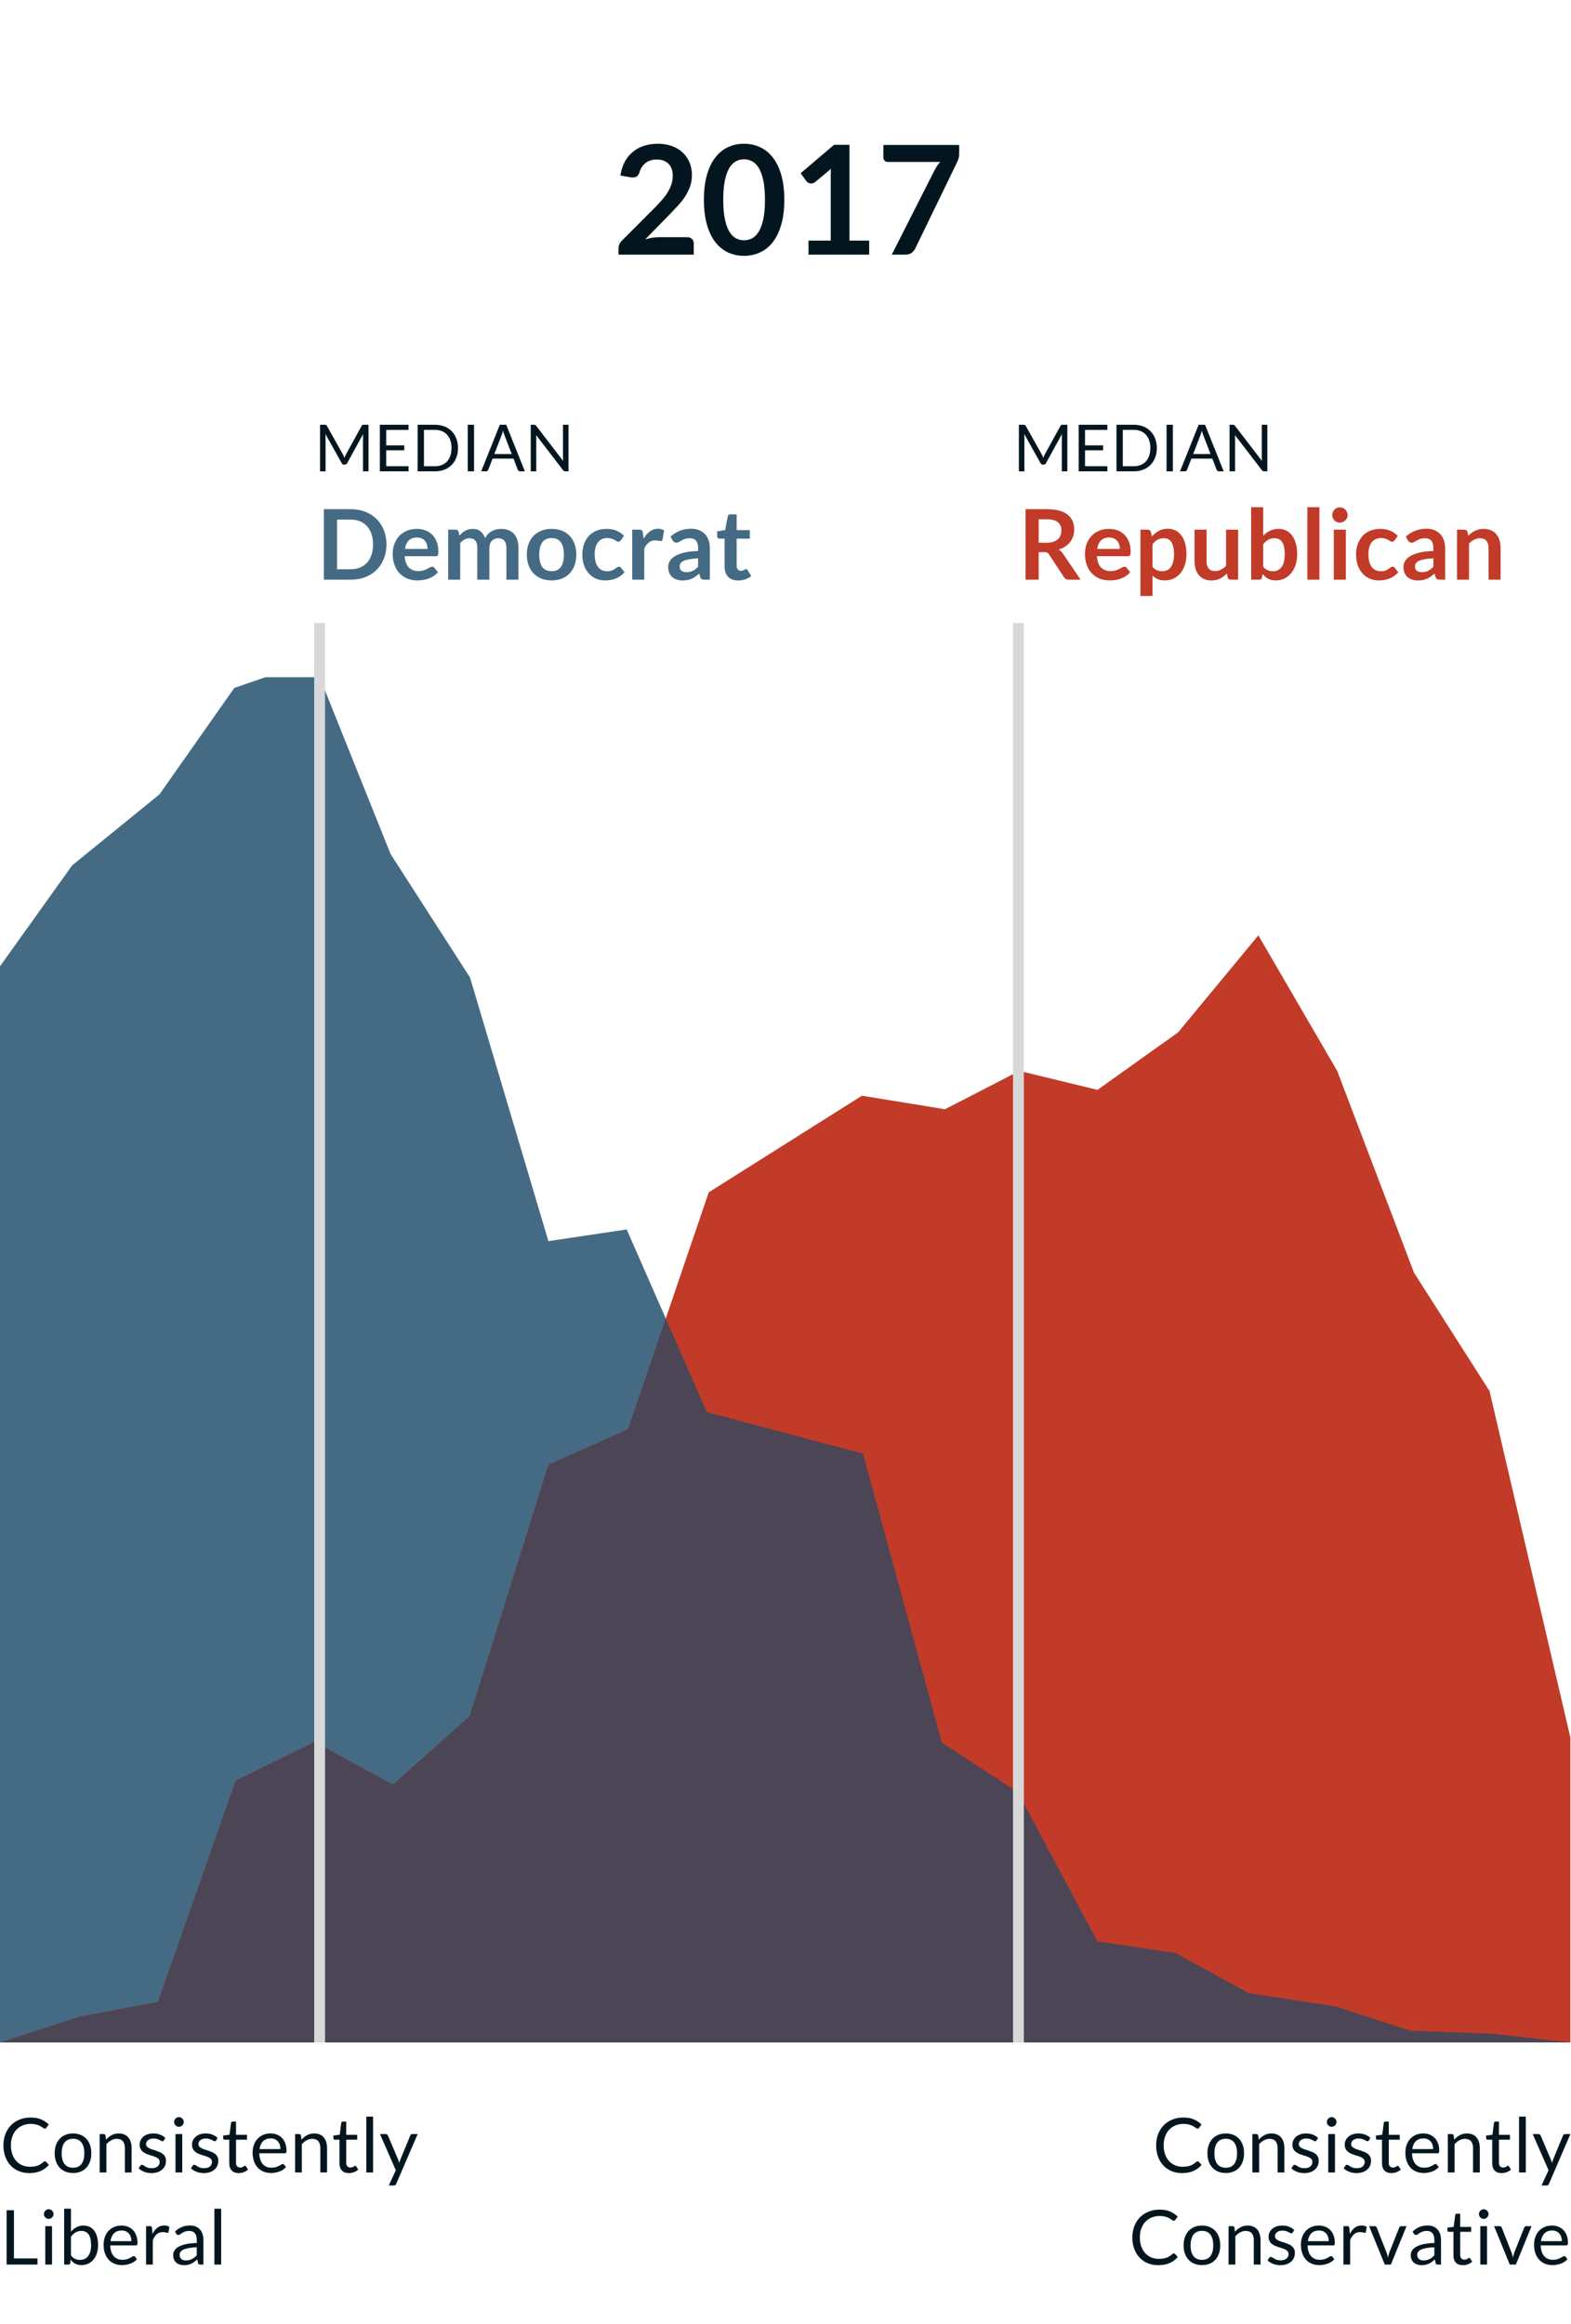 <?xml version="1.0" encoding="UTF-8"?>
<svg width="290px" height="429px" viewBox="0 0 290 429" version="1.1" xmlns="http://www.w3.org/2000/svg" xmlns:xlink="http://www.w3.org/1999/xlink">
    <title>political-division-2017</title>
    <g id="political-division-2017" stroke="none" stroke-width="1" fill="none" fill-rule="evenodd">
        <g id="Group" transform="translate(-0, 26.532)">
            <g id="2017" transform="translate(114.176, 0)" fill="#03161F" fill-rule="nonzero">
                <path d="M7.252,0 C8.185,0 9.039,0.138 9.814,0.413 C10.589,0.688 11.251,1.078 11.802,1.582 C12.353,2.086 12.782,2.693 13.09,3.402 C13.398,4.111 13.552,4.9 13.552,5.768 C13.552,6.515 13.442,7.205 13.223,7.84 C13.004,8.475 12.71,9.081 12.341,9.66 C11.972,10.239 11.541,10.799 11.046,11.34 C10.551,11.881 10.033,12.432 9.492,12.992 L4.928,17.654 C5.376,17.523 5.815,17.423 6.244,17.353 C6.673,17.283 7.084,17.248 7.476,17.248 L12.67,17.248 C13.043,17.248 13.34,17.353 13.559,17.563 C13.778,17.773 13.888,18.051 13.888,18.396 L13.888,20.468 L0,20.468 L0,19.32 C0,19.087 0.049,18.844 0.147,18.592 C0.245,18.34 0.401,18.107 0.616,17.892 L6.762,11.732 C7.275,11.209 7.735,10.71 8.141,10.234 C8.547,9.758 8.888,9.287 9.163,8.82 C9.438,8.353 9.648,7.88 9.793,7.399 C9.938,6.918 10.01,6.412 10.01,5.88 C10.01,5.395 9.94,4.968 9.8,4.599 C9.66,4.23 9.459,3.92 9.198,3.668 C8.937,3.416 8.626,3.227 8.267,3.101 C7.908,2.975 7.504,2.912 7.056,2.912 C6.225,2.912 5.542,3.122 5.005,3.542 C4.468,3.962 4.093,4.527 3.878,5.236 C3.775,5.591 3.621,5.845 3.416,5.999 C3.211,6.153 2.949,6.23 2.632,6.23 C2.492,6.23 2.338,6.216 2.17,6.188 L0.35,5.866 C0.49,4.895 0.761,4.044 1.162,3.311 C1.563,2.578 2.065,1.967 2.667,1.477 C3.269,0.987 3.96,0.618 4.739,0.371 C5.518,0.124 6.356,0 7.252,0 Z" id="2"></path>
                <path d="M30.604,10.346 C30.604,12.11 30.415,13.643 30.037,14.945 C29.659,16.247 29.136,17.323 28.469,18.172 C27.802,19.021 27.013,19.654 26.103,20.069 C25.193,20.484 24.211,20.692 23.156,20.692 C22.101,20.692 21.124,20.484 20.223,20.069 C19.322,19.654 18.541,19.021 17.878,18.172 C17.215,17.323 16.697,16.247 16.324,14.945 C15.951,13.643 15.764,12.11 15.764,10.346 C15.764,8.573 15.951,7.037 16.324,5.74 C16.697,4.443 17.215,3.369 17.878,2.52 C18.541,1.671 19.322,1.038 20.223,0.623 C21.124,0.208 22.101,0 23.156,0 C24.211,0 25.193,0.208 26.103,0.623 C27.013,1.038 27.802,1.671 28.469,2.52 C29.136,3.369 29.659,4.443 30.037,5.74 C30.415,7.037 30.604,8.573 30.604,10.346 Z M27.034,10.346 C27.034,8.881 26.927,7.667 26.712,6.706 C26.497,5.745 26.21,4.979 25.851,4.41 C25.492,3.841 25.079,3.442 24.612,3.213 C24.145,2.984 23.66,2.87 23.156,2.87 C22.661,2.87 22.183,2.984 21.721,3.213 C21.259,3.442 20.851,3.841 20.496,4.41 C20.141,4.979 19.859,5.745 19.649,6.706 C19.439,7.667 19.334,8.881 19.334,10.346 C19.334,11.811 19.439,13.025 19.649,13.986 C19.859,14.947 20.141,15.713 20.496,16.282 C20.851,16.851 21.259,17.25 21.721,17.479 C22.183,17.708 22.661,17.822 23.156,17.822 C23.66,17.822 24.145,17.708 24.612,17.479 C25.079,17.25 25.492,16.851 25.851,16.282 C26.21,15.713 26.497,14.947 26.712,13.986 C26.927,13.025 27.034,11.811 27.034,10.346 Z" id="0"></path>
                <path d="M35.07,17.878 L39.172,17.878 L39.172,6.076 C39.172,5.619 39.186,5.138 39.214,4.634 L36.302,7.07 C36.181,7.173 36.057,7.243 35.931,7.28 C35.805,7.317 35.681,7.336 35.56,7.336 C35.373,7.336 35.203,7.296 35.049,7.217 C34.895,7.138 34.781,7.047 34.706,6.944 L33.614,5.446 L39.788,0.196 L42.63,0.196 L42.63,17.878 L46.27,17.878 L46.27,20.468 L35.07,20.468 L35.07,17.878 Z" id="1"></path>
                <path d="M62.888,0.224 L62.888,1.722 C62.888,2.17 62.839,2.532 62.741,2.807 C62.643,3.082 62.547,3.313 62.454,3.5 L54.796,19.292 C54.637,19.619 54.413,19.896 54.124,20.125 C53.835,20.354 53.443,20.468 52.948,20.468 L50.442,20.468 L58.282,4.998 C58.609,4.363 58.973,3.817 59.374,3.36 L49.686,3.36 C49.471,3.36 49.285,3.281 49.126,3.122 C48.967,2.963 48.888,2.777 48.888,2.562 L48.888,0.224 L62.888,0.224 Z" id="7"></path>
            </g>
            <polygon id="Rectangle" fill="#456B84" points="0 151.824 13.33 133.188 29.437 120.097 43.251 100.45 49.002 98.468 59.009 98.468 72.107 131.122 86.765 153.899 101.232 202.561 115.687 200.401 130.478 234.116 159.307 241.785 173.847 295.122 187.879 304.278 202.556 331.805 216.993 333.966 230.504 341.36 246.569 343.824 260.259 348.279 275.519 348.86 289.881 350.468 0 350.468"></polygon>
            <polygon id="Rectangle" fill="#C13B28" points="29.143 342.99 43.505 302.152 58.075 294.984 72.505 302.898 86.71 290.22 101.238 243.829 115.935 237.271 130.829 193.552 159.104 175.719 174.449 178.213 188.169 171.138 202.593 174.636 217.474 164.029 232.285 146.117 246.84 171.138 261.028 208.402 274.96 230.228 289.881 294.173 289.881 350.468 0 350.468 14.791 345.673"></polygon>
            <path d="M122.896,216.836 L130.478,234.116 L159.307,241.785 L173.847,295.122 L187.879,304.278 L202.556,331.805 L216.993,333.966 L230.504,341.36 L246.569,343.824 L260.259,348.279 L275.519,348.86 L289.881,350.468 L0.004,350.467 L14.791,345.673 L29.143,342.99 L43.505,302.152 L58.075,294.984 L72.505,302.898 L86.71,290.22 L101.238,243.829 L115.935,237.271 L122.896,216.836 Z" id="Combined-Shape" fill="#4C4556"></path>
            <rect id="Rectangle" fill="#D8D8D8" x="58" y="88.468" width="2" height="262"></rect>
            <rect id="Rectangle" fill="#D8D8D8" x="187" y="88.468" width="2" height="262"></rect>
            <g id="MEDIAN" transform="translate(59.08, 51.87)" fill="#03161F" fill-rule="nonzero">
                <path d="M4.23,5.49 C4.286,5.586 4.335,5.687 4.377,5.793 C4.419,5.899 4.46,6.006 4.5,6.114 C4.54,6.002 4.582,5.895 4.626,5.793 C4.67,5.691 4.72,5.588 4.776,5.484 L7.686,0.198 C7.738,0.106 7.792,0.05 7.848,0.03 C7.904,0.01 7.984,0 8.088,0 L8.946,0 L8.946,8.598 L7.926,8.598 L7.926,2.28 C7.926,2.196 7.928,2.106 7.932,2.01 C7.936,1.914 7.942,1.816 7.95,1.716 L5.004,7.092 C4.904,7.272 4.764,7.362 4.584,7.362 L4.416,7.362 C4.236,7.362 4.096,7.272 3.996,7.092 L0.984,1.698 C0.996,1.802 1.005,1.904 1.011,2.004 C1.017,2.104 1.02,2.196 1.02,2.28 L1.02,8.598 L0,8.598 L0,0 L0.858,0 C0.962,0 1.042,0.01 1.098,0.03 C1.154,0.05 1.208,0.106 1.26,0.198 L4.23,5.49 Z" id="M"></path>
                <polygon id="E" points="16.338 0 16.338 0.948 12.21 0.948 12.21 3.804 15.552 3.804 15.552 4.716 12.21 4.716 12.21 7.65 16.338 7.65 16.338 8.598 11.04 8.598 11.04 0"></polygon>
                <path d="M25.464,4.302 C25.464,4.946 25.362,5.532 25.158,6.06 C24.954,6.588 24.666,7.04 24.294,7.416 C23.922,7.792 23.476,8.083 22.956,8.289 C22.436,8.495 21.86,8.598 21.228,8.598 L18.012,8.598 L18.012,0 L21.228,0 C21.86,0 22.436,0.103 22.956,0.309 C23.476,0.515 23.922,0.807 24.294,1.185 C24.666,1.563 24.954,2.016 25.158,2.544 C25.362,3.072 25.464,3.658 25.464,4.302 Z M24.27,4.302 C24.27,3.774 24.198,3.302 24.054,2.886 C23.91,2.47 23.706,2.118 23.442,1.83 C23.178,1.542 22.858,1.322 22.482,1.17 C22.106,1.018 21.688,0.942 21.228,0.942 L19.182,0.942 L19.182,7.656 L21.228,7.656 C21.688,7.656 22.106,7.58 22.482,7.428 C22.858,7.276 23.178,7.057 23.442,6.771 C23.706,6.485 23.91,6.134 24.054,5.718 C24.198,5.302 24.27,4.83 24.27,4.302 Z" id="D"></path>
                <polygon id="I" points="28.428 8.598 27.264 8.598 27.264 0 28.428 0"></polygon>
                <path d="M37.806,8.598 L36.906,8.598 C36.802,8.598 36.718,8.572 36.654,8.52 C36.59,8.468 36.542,8.402 36.51,8.322 L35.706,6.246 L31.848,6.246 L31.044,8.322 C31.016,8.394 30.968,8.458 30.9,8.514 C30.832,8.57 30.748,8.598 30.648,8.598 L29.748,8.598 L33.186,0 L34.368,0 L37.806,8.598 Z M32.172,5.406 L35.382,5.406 L34.032,1.908 C33.944,1.692 33.858,1.422 33.774,1.098 C33.73,1.262 33.687,1.413 33.645,1.551 C33.603,1.689 33.562,1.81 33.522,1.914 L32.172,5.406 Z" id="A"></path>
                <path d="M39.492,0 C39.596,0 39.673,0.013 39.723,0.039 C39.773,0.065 39.83,0.118 39.894,0.198 L44.874,6.678 C44.862,6.574 44.854,6.473 44.85,6.375 C44.846,6.277 44.844,6.182 44.844,6.09 L44.844,0 L45.864,0 L45.864,8.598 L45.276,8.598 C45.184,8.598 45.107,8.582 45.045,8.55 C44.983,8.518 44.922,8.464 44.862,8.388 L39.888,1.914 C39.896,2.014 39.902,2.112 39.906,2.208 C39.91,2.304 39.912,2.392 39.912,2.472 L39.912,8.598 L38.892,8.598 L38.892,0 L39.492,0 Z" id="N"></path>
            </g>
            <g id="Democrat" transform="translate(59.782, 67.454)" fill="#456B84" fill-rule="nonzero">
                <path d="M11.556,6.507 C11.556,7.461 11.397,8.337 11.079,9.135 C10.761,9.933 10.314,10.62 9.738,11.196 C9.162,11.772 8.469,12.219 7.659,12.537 C6.849,12.855 5.952,13.014 4.968,13.014 L0,13.014 L0,0 L4.968,0 C5.952,0 6.849,0.161 7.659,0.481 C8.469,0.802 9.162,1.25 9.738,1.823 C10.314,2.396 10.761,3.081 11.079,3.879 C11.397,4.677 11.556,5.553 11.556,6.507 Z M9.081,6.507 C9.081,5.793 8.985,5.152 8.793,4.585 C8.601,4.019 8.328,3.538 7.974,3.146 C7.62,2.752 7.189,2.451 6.683,2.241 C6.176,2.031 5.604,1.926 4.968,1.926 L2.439,1.926 L2.439,11.088 L4.968,11.088 C5.604,11.088 6.176,10.983 6.683,10.773 C7.189,10.563 7.62,10.261 7.974,9.868 C8.328,9.476 8.601,8.995 8.793,8.428 C8.985,7.862 9.081,7.221 9.081,6.507 Z" id="D"></path>
                <path d="M17.145,3.636 C17.727,3.636 18.262,3.729 18.752,3.915 C19.241,4.101 19.662,4.372 20.016,4.729 C20.37,5.087 20.646,5.524 20.844,6.043 C21.042,6.562 21.141,7.155 21.141,7.821 C21.141,7.989 21.134,8.129 21.119,8.239 C21.104,8.351 21.076,8.438 21.038,8.501 C20.998,8.563 20.946,8.608 20.88,8.636 C20.814,8.662 20.73,8.676 20.628,8.676 L14.922,8.676 C14.988,9.624 15.243,10.32 15.687,10.764 C16.131,11.208 16.719,11.43 17.451,11.43 C17.811,11.43 18.122,11.388 18.383,11.304 C18.643,11.22 18.872,11.127 19.067,11.025 C19.262,10.923 19.433,10.83 19.579,10.746 C19.727,10.662 19.869,10.62 20.007,10.62 C20.097,10.62 20.175,10.638 20.241,10.674 C20.307,10.71 20.364,10.761 20.412,10.827 L21.06,11.637 C20.814,11.925 20.538,12.166 20.232,12.361 C19.926,12.556 19.607,12.713 19.273,12.829 C18.941,12.947 18.602,13.029 18.256,13.077 C17.912,13.125 17.577,13.149 17.253,13.149 C16.611,13.149 16.014,13.043 15.462,12.829 C14.91,12.617 14.43,12.302 14.022,11.884 C13.614,11.467 13.293,10.951 13.059,10.336 C12.825,9.722 12.708,9.009 12.708,8.199 C12.708,7.569 12.81,6.976 13.014,6.421 C13.218,5.867 13.511,5.383 13.892,4.973 C14.273,4.561 14.738,4.236 15.287,3.996 C15.835,3.756 16.455,3.636 17.145,3.636 Z M17.19,5.229 C16.542,5.229 16.035,5.412 15.669,5.778 C15.303,6.144 15.069,6.663 14.967,7.335 L19.143,7.335 C19.143,7.047 19.104,6.776 19.026,6.521 C18.948,6.266 18.828,6.042 18.666,5.85 C18.504,5.658 18.3,5.506 18.054,5.396 C17.808,5.285 17.52,5.229 17.19,5.229 Z" id="e"></path>
                <path d="M22.95,13.014 L22.95,3.78 L24.309,3.78 C24.597,3.78 24.786,3.915 24.876,4.185 L25.02,4.869 C25.182,4.689 25.352,4.524 25.529,4.374 C25.706,4.224 25.895,4.095 26.096,3.987 C26.297,3.879 26.512,3.793 26.744,3.731 C26.974,3.667 27.228,3.636 27.504,3.636 C28.086,3.636 28.564,3.793 28.939,4.109 C29.314,4.423 29.595,4.842 29.781,5.364 C29.925,5.058 30.105,4.795 30.321,4.577 C30.537,4.357 30.774,4.179 31.032,4.041 C31.29,3.903 31.564,3.801 31.855,3.735 C32.147,3.669 32.439,3.636 32.733,3.636 C33.243,3.636 33.696,3.714 34.092,3.87 C34.488,4.026 34.821,4.254 35.091,4.554 C35.361,4.854 35.566,5.22 35.708,5.652 C35.849,6.084 35.919,6.579 35.919,7.137 L35.919,13.014 L33.696,13.014 L33.696,7.137 C33.696,6.549 33.567,6.106 33.309,5.809 C33.051,5.513 32.673,5.364 32.175,5.364 C31.947,5.364 31.735,5.403 31.541,5.481 C31.346,5.559 31.174,5.671 31.027,5.819 C30.881,5.965 30.765,6.15 30.681,6.372 C30.597,6.594 30.555,6.849 30.555,7.137 L30.555,13.014 L28.323,13.014 L28.323,7.137 C28.323,6.519 28.198,6.069 27.95,5.787 C27.701,5.505 27.333,5.364 26.847,5.364 C26.529,5.364 26.23,5.444 25.951,5.603 C25.672,5.761 25.413,5.979 25.173,6.255 L25.173,13.014 L22.95,13.014 Z" id="m"></path>
                <path d="M42.048,3.636 C42.738,3.636 43.364,3.747 43.925,3.969 C44.486,4.191 44.964,4.506 45.36,4.914 C45.756,5.322 46.062,5.82 46.278,6.408 C46.494,6.996 46.602,7.653 46.602,8.379 C46.602,9.111 46.494,9.771 46.278,10.359 C46.062,10.947 45.756,11.448 45.36,11.862 C44.964,12.276 44.486,12.594 43.925,12.816 C43.364,13.038 42.738,13.149 42.048,13.149 C41.358,13.149 40.731,13.038 40.167,12.816 C39.603,12.594 39.121,12.276 38.722,11.862 C38.324,11.448 38.014,10.947 37.795,10.359 C37.577,9.771 37.467,9.111 37.467,8.379 C37.467,7.653 37.577,6.996 37.795,6.408 C38.014,5.82 38.324,5.322 38.722,4.914 C39.121,4.506 39.603,4.191 40.167,3.969 C40.731,3.747 41.358,3.636 42.048,3.636 Z M42.048,11.439 C42.816,11.439 43.385,11.181 43.754,10.665 C44.123,10.149 44.307,9.393 44.307,8.397 C44.307,7.401 44.123,6.642 43.754,6.12 C43.385,5.598 42.816,5.337 42.048,5.337 C41.268,5.337 40.692,5.599 40.32,6.125 C39.948,6.649 39.762,7.407 39.762,8.397 C39.762,9.387 39.948,10.142 40.32,10.661 C40.692,11.18 41.268,11.439 42.048,11.439 Z" id="o"></path>
                <path d="M54.828,5.733 C54.762,5.817 54.697,5.883 54.635,5.931 C54.572,5.979 54.48,6.003 54.36,6.003 C54.246,6.003 54.135,5.968 54.027,5.899 C53.919,5.83 53.79,5.753 53.64,5.665 C53.49,5.579 53.312,5.5 53.105,5.431 C52.898,5.362 52.641,5.328 52.335,5.328 C51.945,5.328 51.603,5.399 51.309,5.54 C51.015,5.681 50.77,5.883 50.575,6.147 C50.38,6.411 50.235,6.731 50.139,7.106 C50.043,7.481 49.995,7.905 49.995,8.379 C49.995,8.871 50.047,9.309 50.153,9.693 C50.258,10.077 50.409,10.399 50.607,10.661 C50.805,10.921 51.045,11.12 51.327,11.255 C51.609,11.389 51.927,11.457 52.281,11.457 C52.635,11.457 52.922,11.414 53.141,11.326 C53.359,11.239 53.544,11.143 53.694,11.039 C53.844,10.934 53.974,10.838 54.086,10.751 C54.197,10.664 54.321,10.62 54.459,10.62 C54.639,10.62 54.774,10.689 54.864,10.827 L55.503,11.637 C55.257,11.925 54.99,12.166 54.702,12.361 C54.414,12.556 54.115,12.713 53.806,12.829 C53.498,12.947 53.178,13.029 52.848,13.077 C52.518,13.125 52.191,13.149 51.867,13.149 C51.297,13.149 50.76,13.043 50.256,12.829 C49.752,12.617 49.312,12.306 48.938,11.898 C48.562,11.49 48.266,10.991 48.047,10.399 C47.828,9.809 47.718,9.135 47.718,8.379 C47.718,7.701 47.816,7.072 48.011,6.494 C48.206,5.915 48.492,5.413 48.87,4.99 C49.248,4.567 49.716,4.236 50.274,3.996 C50.832,3.756 51.474,3.636 52.2,3.636 C52.89,3.636 53.495,3.747 54.014,3.969 C54.532,4.191 54.999,4.509 55.413,4.923 L54.828,5.733 Z" id="c"></path>
                <path d="M56.925,13.014 L56.925,3.78 L58.23,3.78 C58.458,3.78 58.617,3.822 58.707,3.906 C58.797,3.99 58.857,4.134 58.887,4.338 L59.022,5.454 C59.352,4.884 59.739,4.434 60.183,4.104 C60.627,3.774 61.125,3.609 61.677,3.609 C62.133,3.609 62.511,3.714 62.811,3.924 L62.523,5.589 C62.505,5.697 62.466,5.774 62.406,5.819 C62.346,5.864 62.265,5.886 62.163,5.886 C62.073,5.886 61.95,5.865 61.794,5.823 C61.638,5.781 61.431,5.76 61.173,5.76 C60.711,5.76 60.315,5.888 59.985,6.143 C59.655,6.397 59.376,6.771 59.148,7.263 L59.148,13.014 L56.925,13.014 Z" id="r"></path>
                <path d="M71.253,13.014 L70.254,13.014 C70.044,13.014 69.879,12.982 69.759,12.919 C69.639,12.857 69.549,12.729 69.489,12.537 L69.291,11.88 C69.057,12.09 68.828,12.274 68.603,12.434 C68.377,12.592 68.145,12.726 67.905,12.834 C67.665,12.942 67.41,13.023 67.14,13.077 C66.87,13.131 66.57,13.158 66.24,13.158 C65.85,13.158 65.49,13.105 65.16,13.001 C64.83,12.896 64.546,12.738 64.309,12.528 C64.073,12.318 63.888,12.057 63.756,11.745 C63.624,11.433 63.558,11.07 63.558,10.656 C63.558,10.308 63.65,9.964 63.833,9.626 C64.016,9.287 64.32,8.98 64.746,8.707 C65.172,8.434 65.739,8.208 66.447,8.028 C67.155,7.848 68.034,7.746 69.084,7.722 L69.084,7.182 C69.084,6.564 68.954,6.106 68.692,5.809 C68.431,5.513 68.052,5.364 67.554,5.364 C67.194,5.364 66.894,5.406 66.654,5.49 C66.414,5.574 66.206,5.668 66.028,5.774 C65.852,5.878 65.688,5.973 65.538,6.057 C65.388,6.141 65.223,6.183 65.043,6.183 C64.893,6.183 64.764,6.144 64.656,6.066 C64.548,5.988 64.461,5.892 64.395,5.778 L63.99,5.067 C65.052,4.095 66.333,3.609 67.833,3.609 C68.373,3.609 68.855,3.697 69.278,3.874 C69.701,4.051 70.059,4.298 70.353,4.612 C70.647,4.928 70.871,5.304 71.023,5.742 C71.177,6.18 71.253,6.66 71.253,7.182 L71.253,13.014 Z M66.933,11.628 C67.161,11.628 67.371,11.607 67.563,11.565 C67.755,11.523 67.936,11.46 68.108,11.376 C68.278,11.292 68.444,11.188 68.603,11.066 C68.761,10.943 68.922,10.797 69.084,10.629 L69.084,9.072 C68.436,9.102 67.894,9.158 67.46,9.239 C67.025,9.319 66.675,9.423 66.411,9.549 C66.147,9.675 65.96,9.822 65.849,9.99 C65.737,10.158 65.682,10.341 65.682,10.539 C65.682,10.929 65.797,11.208 66.028,11.376 C66.26,11.544 66.561,11.628 66.933,11.628 Z" id="a"></path>
                <path d="M76.473,13.158 C75.675,13.158 75.06,12.931 74.628,12.479 C74.196,12.025 73.98,11.4 73.98,10.602 L73.98,5.445 L73.044,5.445 C72.924,5.445 72.82,5.406 72.734,5.328 C72.647,5.25 72.603,5.133 72.603,4.977 L72.603,4.095 L74.088,3.852 L74.556,1.332 C74.58,1.212 74.635,1.119 74.722,1.053 C74.809,0.987 74.919,0.954 75.051,0.954 L76.203,0.954 L76.203,3.861 L78.633,3.861 L78.633,5.445 L76.203,5.445 L76.203,10.449 C76.203,10.737 76.275,10.962 76.419,11.124 C76.563,11.286 76.755,11.367 76.995,11.367 C77.133,11.367 77.249,11.351 77.341,11.318 C77.434,11.284 77.516,11.25 77.585,11.214 C77.653,11.178 77.715,11.143 77.769,11.111 C77.823,11.078 77.877,11.061 77.931,11.061 C77.997,11.061 78.051,11.078 78.093,11.111 C78.135,11.143 78.18,11.193 78.228,11.259 L78.894,12.339 C78.57,12.609 78.198,12.813 77.778,12.951 C77.358,13.089 76.923,13.158 76.473,13.158 Z" id="t"></path>
            </g>
            <g id="MEDIAN" transform="translate(188.08, 51.87)" fill="#03161F" fill-rule="nonzero">
                <path d="M4.23,5.49 C4.286,5.586 4.335,5.687 4.377,5.793 C4.419,5.899 4.46,6.006 4.5,6.114 C4.54,6.002 4.582,5.895 4.626,5.793 C4.67,5.691 4.72,5.588 4.776,5.484 L7.686,0.198 C7.738,0.106 7.792,0.05 7.848,0.03 C7.904,0.01 7.984,0 8.088,0 L8.946,0 L8.946,8.598 L7.926,8.598 L7.926,2.28 C7.926,2.196 7.928,2.106 7.932,2.01 C7.936,1.914 7.942,1.816 7.95,1.716 L5.004,7.092 C4.904,7.272 4.764,7.362 4.584,7.362 L4.416,7.362 C4.236,7.362 4.096,7.272 3.996,7.092 L0.984,1.698 C0.996,1.802 1.005,1.904 1.011,2.004 C1.017,2.104 1.02,2.196 1.02,2.28 L1.02,8.598 L0,8.598 L0,0 L0.858,0 C0.962,0 1.042,0.01 1.098,0.03 C1.154,0.05 1.208,0.106 1.26,0.198 L4.23,5.49 Z" id="M"></path>
                <polygon id="E" points="16.338 0 16.338 0.948 12.21 0.948 12.21 3.804 15.552 3.804 15.552 4.716 12.21 4.716 12.21 7.65 16.338 7.65 16.338 8.598 11.04 8.598 11.04 0"></polygon>
                <path d="M25.464,4.302 C25.464,4.946 25.362,5.532 25.158,6.06 C24.954,6.588 24.666,7.04 24.294,7.416 C23.922,7.792 23.476,8.083 22.956,8.289 C22.436,8.495 21.86,8.598 21.228,8.598 L18.012,8.598 L18.012,0 L21.228,0 C21.86,0 22.436,0.103 22.956,0.309 C23.476,0.515 23.922,0.807 24.294,1.185 C24.666,1.563 24.954,2.016 25.158,2.544 C25.362,3.072 25.464,3.658 25.464,4.302 Z M24.27,4.302 C24.27,3.774 24.198,3.302 24.054,2.886 C23.91,2.47 23.706,2.118 23.442,1.83 C23.178,1.542 22.858,1.322 22.482,1.17 C22.106,1.018 21.688,0.942 21.228,0.942 L19.182,0.942 L19.182,7.656 L21.228,7.656 C21.688,7.656 22.106,7.58 22.482,7.428 C22.858,7.276 23.178,7.057 23.442,6.771 C23.706,6.485 23.91,6.134 24.054,5.718 C24.198,5.302 24.27,4.83 24.27,4.302 Z" id="D"></path>
                <polygon id="I" points="28.428 8.598 27.264 8.598 27.264 0 28.428 0"></polygon>
                <path d="M37.806,8.598 L36.906,8.598 C36.802,8.598 36.718,8.572 36.654,8.52 C36.59,8.468 36.542,8.402 36.51,8.322 L35.706,6.246 L31.848,6.246 L31.044,8.322 C31.016,8.394 30.968,8.458 30.9,8.514 C30.832,8.57 30.748,8.598 30.648,8.598 L29.748,8.598 L33.186,0 L34.368,0 L37.806,8.598 Z M32.172,5.406 L35.382,5.406 L34.032,1.908 C33.944,1.692 33.858,1.422 33.774,1.098 C33.73,1.262 33.687,1.413 33.645,1.551 C33.603,1.689 33.562,1.81 33.522,1.914 L32.172,5.406 Z" id="A"></path>
                <path d="M39.492,0 C39.596,0 39.673,0.013 39.723,0.039 C39.773,0.065 39.83,0.118 39.894,0.198 L44.874,6.678 C44.862,6.574 44.854,6.473 44.85,6.375 C44.846,6.277 44.844,6.182 44.844,6.09 L44.844,0 L45.864,0 L45.864,8.598 L45.276,8.598 C45.184,8.598 45.107,8.582 45.045,8.55 C44.983,8.518 44.922,8.464 44.862,8.388 L39.888,1.914 C39.896,2.014 39.902,2.112 39.906,2.208 C39.91,2.304 39.912,2.392 39.912,2.472 L39.912,8.598 L38.892,8.598 L38.892,0 L39.492,0 Z" id="N"></path>
            </g>
            <g id="Republican" transform="translate(189.314, 67.094)" fill="#C13B28" fill-rule="nonzero">
                <path d="M2.421,8.289 L2.421,13.374 L0,13.374 L0,0.36 L3.969,0.36 C4.857,0.36 5.617,0.452 6.25,0.634 C6.883,0.818 7.402,1.074 7.808,1.404 C8.213,1.734 8.509,2.128 8.698,2.587 C8.887,3.046 8.982,3.552 8.982,4.104 C8.982,4.542 8.918,4.956 8.789,5.346 C8.659,5.736 8.473,6.09 8.23,6.408 C7.987,6.726 7.688,7.005 7.33,7.245 C6.973,7.485 6.567,7.677 6.111,7.821 C6.417,7.995 6.681,8.244 6.903,8.568 L10.161,13.374 L7.983,13.374 C7.773,13.374 7.595,13.332 7.447,13.248 C7.301,13.164 7.176,13.044 7.074,12.888 L4.338,8.721 C4.236,8.565 4.123,8.454 4,8.388 C3.877,8.322 3.696,8.289 3.456,8.289 L2.421,8.289 Z M2.421,6.552 L3.933,6.552 C4.389,6.552 4.787,6.495 5.125,6.381 C5.465,6.267 5.744,6.109 5.963,5.909 C6.181,5.707 6.345,5.469 6.453,5.193 C6.561,4.917 6.615,4.614 6.615,4.284 C6.615,3.624 6.397,3.117 5.963,2.763 C5.527,2.409 4.863,2.232 3.969,2.232 L2.421,2.232 L2.421,6.552 Z" id="R"></path>
                <path d="M15.399,3.996 C15.981,3.996 16.517,4.089 17.006,4.275 C17.494,4.461 17.916,4.732 18.27,5.09 C18.624,5.447 18.9,5.885 19.098,6.404 C19.296,6.923 19.395,7.515 19.395,8.181 C19.395,8.349 19.387,8.489 19.372,8.6 C19.358,8.71 19.331,8.797 19.291,8.861 C19.253,8.924 19.2,8.969 19.134,8.995 C19.068,9.023 18.984,9.036 18.882,9.036 L13.176,9.036 C13.242,9.984 13.497,10.68 13.941,11.124 C14.385,11.568 14.973,11.79 15.705,11.79 C16.065,11.79 16.375,11.748 16.637,11.664 C16.898,11.58 17.125,11.487 17.32,11.385 C17.515,11.283 17.686,11.19 17.834,11.106 C17.98,11.022 18.123,10.98 18.261,10.98 C18.351,10.98 18.429,10.998 18.495,11.034 C18.561,11.07 18.618,11.121 18.666,11.187 L19.314,11.997 C19.068,12.285 18.792,12.527 18.486,12.722 C18.18,12.916 17.86,13.072 17.527,13.19 C17.195,13.306 16.855,13.389 16.511,13.437 C16.166,13.485 15.831,13.509 15.507,13.509 C14.865,13.509 14.268,13.402 13.716,13.19 C13.164,12.976 12.684,12.662 12.276,12.245 C11.868,11.828 11.547,11.312 11.313,10.697 C11.079,10.082 10.962,9.369 10.962,8.559 C10.962,7.929 11.064,7.337 11.268,6.782 C11.472,6.226 11.764,5.744 12.146,5.332 C12.527,4.921 12.992,4.596 13.54,4.356 C14.089,4.116 14.709,3.996 15.399,3.996 Z M15.444,5.589 C14.796,5.589 14.289,5.772 13.923,6.138 C13.557,6.504 13.323,7.023 13.221,7.695 L17.397,7.695 C17.397,7.407 17.358,7.136 17.28,6.88 C17.202,6.625 17.082,6.402 16.92,6.21 C16.758,6.018 16.554,5.867 16.308,5.755 C16.062,5.644 15.774,5.589 15.444,5.589 Z" id="e"></path>
                <path d="M21.204,16.389 L21.204,4.14 L22.563,4.14 C22.707,4.14 22.83,4.173 22.932,4.239 C23.034,4.305 23.1,4.407 23.13,4.545 L23.31,5.4 C23.682,4.974 24.11,4.629 24.593,4.365 C25.076,4.101 25.641,3.969 26.289,3.969 C26.793,3.969 27.253,4.074 27.671,4.284 C28.087,4.494 28.448,4.798 28.75,5.197 C29.053,5.596 29.288,6.088 29.453,6.673 C29.617,7.258 29.7,7.929 29.7,8.685 C29.7,9.375 29.607,10.014 29.421,10.602 C29.235,11.19 28.97,11.7 28.625,12.132 C28.279,12.564 27.863,12.902 27.373,13.145 C26.884,13.387 26.337,13.509 25.731,13.509 C25.209,13.509 24.767,13.43 24.404,13.271 C24.041,13.111 23.715,12.891 23.427,12.609 L23.427,16.389 L21.204,16.389 Z M25.524,5.724 C25.062,5.724 24.668,5.822 24.34,6.016 C24.014,6.212 23.709,6.486 23.427,6.84 L23.427,10.98 C23.679,11.292 23.953,11.509 24.25,11.633 C24.547,11.755 24.867,11.817 25.209,11.817 C25.545,11.817 25.849,11.754 26.122,11.628 C26.395,11.502 26.627,11.31 26.816,11.052 C27.005,10.794 27.15,10.469 27.252,10.075 C27.354,9.682 27.405,9.219 27.405,8.685 C27.405,8.145 27.361,7.688 27.274,7.312 C27.188,6.938 27.063,6.633 26.901,6.399 C26.739,6.165 26.543,5.994 26.311,5.886 C26.081,5.778 25.818,5.724 25.524,5.724 Z" id="p"></path>
                <path d="M33.417,4.14 L33.417,10.008 C33.417,10.572 33.547,11.008 33.809,11.318 C34.069,11.627 34.461,11.781 34.983,11.781 C35.367,11.781 35.727,11.695 36.063,11.524 C36.399,11.354 36.717,11.118 37.017,10.818 L37.017,4.14 L39.24,4.14 L39.24,13.374 L37.881,13.374 C37.593,13.374 37.404,13.239 37.314,12.969 L37.161,12.231 C36.969,12.423 36.771,12.598 36.567,12.758 C36.363,12.916 36.145,13.052 35.914,13.162 C35.684,13.274 35.434,13.361 35.167,13.424 C34.901,13.486 34.614,13.518 34.308,13.518 C33.804,13.518 33.358,13.432 32.971,13.261 C32.584,13.091 32.259,12.849 31.995,12.537 C31.731,12.225 31.532,11.854 31.396,11.425 C31.262,10.996 31.194,10.524 31.194,10.008 L31.194,4.14 L33.417,4.14 Z" id="u"></path>
                <path d="M41.643,13.374 L41.643,0 L43.866,0 L43.866,5.274 C44.232,4.884 44.646,4.574 45.108,4.343 C45.57,4.112 46.11,3.996 46.728,3.996 C47.232,3.996 47.693,4.099 48.109,4.306 C48.526,4.513 48.886,4.815 49.19,5.211 C49.492,5.607 49.727,6.096 49.892,6.678 C50.056,7.26 50.139,7.929 50.139,8.685 C50.139,9.375 50.046,10.014 49.86,10.602 C49.674,11.19 49.408,11.7 49.063,12.132 C48.718,12.564 48.301,12.902 47.812,13.145 C47.324,13.387 46.776,13.509 46.17,13.509 C45.888,13.509 45.63,13.48 45.396,13.424 C45.162,13.367 44.949,13.287 44.757,13.185 C44.565,13.083 44.386,12.959 44.221,12.812 C44.056,12.665 43.899,12.501 43.749,12.321 L43.65,12.942 C43.614,13.098 43.553,13.209 43.465,13.275 C43.379,13.341 43.26,13.374 43.11,13.374 L41.643,13.374 Z M45.963,5.724 C45.501,5.724 45.106,5.822 44.779,6.016 C44.453,6.212 44.148,6.486 43.866,6.84 L43.866,10.98 C44.118,11.292 44.392,11.509 44.69,11.633 C44.986,11.755 45.309,11.817 45.657,11.817 C45.993,11.817 46.296,11.754 46.566,11.628 C46.836,11.502 47.066,11.31 47.255,11.052 C47.444,10.794 47.589,10.469 47.691,10.075 C47.793,9.682 47.844,9.219 47.844,8.685 C47.844,8.145 47.8,7.688 47.714,7.312 C47.627,6.938 47.502,6.633 47.34,6.399 C47.178,6.165 46.981,5.994 46.751,5.886 C46.52,5.778 46.257,5.724 45.963,5.724 Z" id="b"></path>
                <polygon id="l" points="54.243 0 54.243 13.374 52.02 13.374 52.02 0"></polygon>
                <path d="M59.121,4.14 L59.121,13.374 L56.898,13.374 L56.898,4.14 L59.121,4.14 Z M59.454,1.449 C59.454,1.641 59.415,1.821 59.337,1.989 C59.259,2.157 59.156,2.304 59.026,2.43 C58.898,2.556 58.746,2.656 58.572,2.732 C58.398,2.807 58.212,2.844 58.014,2.844 C57.822,2.844 57.641,2.807 57.469,2.732 C57.298,2.656 57.15,2.556 57.024,2.43 C56.898,2.304 56.797,2.157 56.722,1.989 C56.648,1.821 56.61,1.641 56.61,1.449 C56.61,1.251 56.648,1.065 56.722,0.891 C56.797,0.717 56.898,0.567 57.024,0.441 C57.15,0.315 57.298,0.214 57.469,0.14 C57.641,0.065 57.822,0.027 58.014,0.027 C58.212,0.027 58.398,0.065 58.572,0.14 C58.746,0.214 58.898,0.315 59.026,0.441 C59.156,0.567 59.259,0.717 59.337,0.891 C59.415,1.065 59.454,1.251 59.454,1.449 Z" id="i"></path>
                <path d="M68.121,6.093 C68.055,6.177 67.99,6.243 67.927,6.291 C67.865,6.339 67.773,6.363 67.653,6.363 C67.539,6.363 67.428,6.329 67.32,6.26 C67.212,6.191 67.083,6.112 66.933,6.026 C66.783,5.939 66.605,5.861 66.397,5.792 C66.191,5.723 65.934,5.688 65.628,5.688 C65.238,5.688 64.896,5.758 64.602,5.899 C64.308,6.04 64.064,6.243 63.868,6.507 C63.673,6.771 63.528,7.09 63.432,7.465 C63.336,7.84 63.288,8.265 63.288,8.739 C63.288,9.231 63.34,9.669 63.446,10.053 C63.55,10.437 63.702,10.759 63.9,11.021 C64.098,11.281 64.338,11.479 64.62,11.614 C64.902,11.749 65.22,11.817 65.574,11.817 C65.928,11.817 66.215,11.774 66.433,11.687 C66.653,11.6 66.837,11.504 66.987,11.399 C67.137,11.293 67.267,11.197 67.379,11.111 C67.49,11.024 67.614,10.98 67.752,10.98 C67.932,10.98 68.067,11.049 68.157,11.187 L68.796,11.997 C68.55,12.285 68.283,12.527 67.995,12.722 C67.707,12.916 67.409,13.072 67.1,13.19 C66.79,13.306 66.471,13.389 66.141,13.437 C65.811,13.485 65.484,13.509 65.16,13.509 C64.59,13.509 64.053,13.402 63.549,13.19 C63.045,12.976 62.605,12.666 62.23,12.258 C61.855,11.85 61.559,11.351 61.34,10.759 C61.12,10.168 61.011,9.495 61.011,8.739 C61.011,8.061 61.108,7.433 61.303,6.854 C61.498,6.274 61.785,5.774 62.163,5.351 C62.541,4.928 63.009,4.596 63.567,4.356 C64.125,4.116 64.767,3.996 65.493,3.996 C66.183,3.996 66.787,4.107 67.306,4.329 C67.826,4.551 68.292,4.869 68.706,5.283 L68.121,6.093 Z" id="c"></path>
                <path d="M77.454,13.374 L76.455,13.374 C76.245,13.374 76.08,13.342 75.96,13.28 C75.84,13.216 75.75,13.089 75.69,12.897 L75.492,12.24 C75.258,12.45 75.028,12.634 74.803,12.793 C74.579,12.953 74.346,13.086 74.106,13.194 C73.866,13.302 73.611,13.383 73.341,13.437 C73.071,13.491 72.771,13.518 72.441,13.518 C72.051,13.518 71.691,13.466 71.361,13.361 C71.031,13.255 70.748,13.098 70.51,12.888 C70.273,12.678 70.089,12.417 69.957,12.105 C69.825,11.793 69.759,11.43 69.759,11.016 C69.759,10.668 69.85,10.325 70.034,9.986 C70.216,9.646 70.521,9.341 70.947,9.068 C71.373,8.794 71.94,8.568 72.648,8.388 C73.356,8.208 74.235,8.106 75.285,8.082 L75.285,7.542 C75.285,6.924 75.154,6.466 74.894,6.17 C74.632,5.872 74.253,5.724 73.755,5.724 C73.395,5.724 73.095,5.766 72.855,5.85 C72.615,5.934 72.406,6.029 72.23,6.133 C72.052,6.239 71.889,6.333 71.739,6.417 C71.589,6.501 71.424,6.543 71.244,6.543 C71.094,6.543 70.965,6.504 70.857,6.426 C70.749,6.348 70.662,6.252 70.596,6.138 L70.191,5.427 C71.253,4.455 72.534,3.969 74.034,3.969 C74.574,3.969 75.055,4.058 75.478,4.234 C75.901,4.412 76.26,4.657 76.554,4.973 C76.848,5.287 77.072,5.664 77.225,6.102 C77.377,6.54 77.454,7.02 77.454,7.542 L77.454,13.374 Z M73.134,11.988 C73.362,11.988 73.572,11.967 73.764,11.925 C73.956,11.883 74.138,11.82 74.308,11.736 C74.48,11.652 74.644,11.549 74.803,11.425 C74.963,11.303 75.123,11.157 75.285,10.989 L75.285,9.432 C74.637,9.462 74.096,9.518 73.66,9.598 C73.225,9.68 72.876,9.783 72.612,9.909 C72.348,10.035 72.16,10.182 72.049,10.35 C71.939,10.518 71.883,10.701 71.883,10.899 C71.883,11.289 71.999,11.568 72.23,11.736 C72.46,11.904 72.762,11.988 73.134,11.988 Z" id="a"></path>
                <path d="M79.641,13.374 L79.641,4.14 L81,4.14 C81.288,4.14 81.477,4.275 81.567,4.545 L81.72,5.274 C81.906,5.082 82.103,4.908 82.309,4.752 C82.516,4.596 82.736,4.461 82.966,4.347 C83.198,4.233 83.445,4.146 83.709,4.086 C83.973,4.026 84.261,3.996 84.573,3.996 C85.077,3.996 85.524,4.082 85.914,4.253 C86.304,4.423 86.629,4.663 86.891,4.973 C87.151,5.282 87.35,5.651 87.484,6.08 C87.62,6.508 87.687,6.981 87.687,7.497 L87.687,13.374 L85.464,13.374 L85.464,7.497 C85.464,6.933 85.334,6.497 85.073,6.188 C84.811,5.878 84.42,5.724 83.898,5.724 C83.514,5.724 83.154,5.811 82.818,5.985 C82.482,6.159 82.164,6.396 81.864,6.696 L81.864,13.374 L79.641,13.374 Z" id="n"></path>
            </g>
            <g id="Consistently-Liberal" transform="translate(0.63, 364.157)" fill="#03161F" fill-rule="nonzero">
                <path d="M7.658,8.239 C7.733,8.239 7.8,8.269 7.861,8.33 L8.393,8.911 C7.982,9.387 7.484,9.758 6.899,10.024 C6.313,10.29 5.607,10.423 4.781,10.423 C4.058,10.423 3.402,10.298 2.814,10.049 C2.226,9.799 1.724,9.449 1.309,8.998 C0.894,8.548 0.572,8.008 0.343,7.378 C0.114,6.748 0,6.055 0,5.299 C0,4.543 0.122,3.85 0.367,3.22 C0.613,2.59 0.957,2.049 1.4,1.596 C1.843,1.143 2.374,0.792 2.993,0.542 C3.611,0.293 4.293,0.168 5.04,0.168 C5.777,0.168 6.413,0.282 6.947,0.511 C7.482,0.74 7.957,1.05 8.372,1.442 L7.931,2.065 C7.898,2.112 7.861,2.15 7.819,2.18 C7.777,2.211 7.716,2.226 7.637,2.226 C7.576,2.226 7.512,2.204 7.444,2.159 C7.377,2.115 7.296,2.06 7.203,1.995 C7.11,1.93 7,1.86 6.874,1.785 C6.748,1.71 6.599,1.64 6.426,1.575 C6.253,1.51 6.053,1.455 5.824,1.411 C5.595,1.366 5.332,1.344 5.033,1.344 C4.496,1.344 4.005,1.436 3.559,1.621 C3.114,1.805 2.73,2.067 2.408,2.408 C2.086,2.749 1.835,3.164 1.655,3.654 C1.476,4.144 1.386,4.692 1.386,5.299 C1.386,5.924 1.476,6.482 1.655,6.972 C1.835,7.462 2.08,7.876 2.39,8.214 C2.701,8.553 3.068,8.811 3.493,8.988 C3.918,9.165 4.375,9.254 4.865,9.254 C5.164,9.254 5.432,9.236 5.67,9.201 C5.908,9.166 6.128,9.112 6.332,9.037 C6.535,8.962 6.723,8.868 6.899,8.754 C7.074,8.639 7.25,8.503 7.427,8.344 C7.506,8.274 7.583,8.239 7.658,8.239 Z" id="C"></path>
                <path d="M12.852,3.108 C13.37,3.108 13.838,3.194 14.255,3.367 C14.673,3.54 15.028,3.785 15.319,4.102 C15.611,4.419 15.835,4.803 15.992,5.253 C16.148,5.704 16.226,6.207 16.226,6.762 C16.226,7.322 16.148,7.826 15.992,8.274 C15.835,8.722 15.611,9.105 15.319,9.422 C15.028,9.739 14.673,9.983 14.255,10.153 C13.838,10.324 13.37,10.409 12.852,10.409 C12.334,10.409 11.866,10.324 11.448,10.153 C11.031,9.983 10.675,9.739 10.381,9.422 C10.087,9.105 9.861,8.722 9.702,8.274 C9.543,7.826 9.464,7.322 9.464,6.762 C9.464,6.207 9.543,5.704 9.702,5.253 C9.861,4.803 10.087,4.419 10.381,4.102 C10.675,3.785 11.031,3.54 11.448,3.367 C11.866,3.194 12.334,3.108 12.852,3.108 Z M12.852,9.436 C13.552,9.436 14.075,9.201 14.42,8.732 C14.765,8.264 14.938,7.609 14.938,6.769 C14.938,5.924 14.765,5.266 14.42,4.795 C14.075,4.324 13.552,4.088 12.852,4.088 C12.497,4.088 12.189,4.149 11.928,4.27 C11.667,4.391 11.448,4.566 11.274,4.795 C11.098,5.024 10.968,5.305 10.882,5.638 C10.795,5.972 10.752,6.349 10.752,6.769 C10.752,7.189 10.795,7.565 10.882,7.896 C10.968,8.227 11.098,8.506 11.274,8.732 C11.448,8.959 11.667,9.133 11.928,9.254 C12.189,9.375 12.497,9.436 12.852,9.436 Z" id="o"></path>
                <path d="M17.766,10.311 L17.766,3.22 L18.508,3.22 C18.685,3.22 18.797,3.306 18.844,3.479 L18.942,4.249 C19.25,3.908 19.594,3.633 19.974,3.423 C20.355,3.213 20.795,3.108 21.294,3.108 C21.681,3.108 22.023,3.172 22.32,3.3 C22.616,3.429 22.863,3.611 23.061,3.846 C23.26,4.082 23.41,4.366 23.513,4.697 C23.616,5.028 23.667,5.395 23.667,5.796 L23.667,10.311 L22.421,10.311 L22.421,5.796 C22.421,5.259 22.299,4.843 22.053,4.546 C21.808,4.25 21.434,4.102 20.93,4.102 C20.561,4.102 20.217,4.191 19.898,4.368 C19.578,4.545 19.283,4.786 19.012,5.089 L19.012,10.311 L17.766,10.311 Z" id="n"></path>
                <path d="M29.61,4.389 C29.554,4.492 29.468,4.543 29.351,4.543 C29.281,4.543 29.202,4.517 29.113,4.466 C29.024,4.415 28.916,4.357 28.788,4.295 C28.659,4.231 28.506,4.173 28.329,4.12 C28.152,4.066 27.942,4.039 27.699,4.039 C27.489,4.039 27.3,4.066 27.132,4.12 C26.964,4.173 26.82,4.247 26.701,4.34 C26.582,4.433 26.491,4.542 26.428,4.665 C26.366,4.789 26.334,4.923 26.334,5.068 C26.334,5.25 26.387,5.402 26.491,5.523 C26.596,5.644 26.735,5.749 26.908,5.838 C27.081,5.927 27.277,6.005 27.496,6.072 C27.715,6.14 27.941,6.213 28.172,6.29 C28.402,6.367 28.628,6.452 28.847,6.545 C29.066,6.638 29.262,6.755 29.435,6.895 C29.608,7.035 29.747,7.207 29.852,7.41 C29.956,7.612 30.009,7.856 30.009,8.141 C30.009,8.468 29.951,8.77 29.834,9.047 C29.717,9.325 29.545,9.566 29.316,9.768 C29.087,9.972 28.807,10.131 28.476,10.248 C28.145,10.365 27.762,10.423 27.328,10.423 C26.833,10.423 26.385,10.342 25.984,10.181 C25.583,10.021 25.242,9.814 24.962,9.562 L25.256,9.086 C25.293,9.025 25.338,8.979 25.389,8.946 C25.44,8.913 25.508,8.897 25.592,8.897 C25.676,8.897 25.765,8.93 25.858,8.995 C25.951,9.06 26.064,9.133 26.198,9.212 C26.331,9.291 26.491,9.364 26.68,9.429 C26.869,9.494 27.106,9.527 27.391,9.527 C27.634,9.527 27.846,9.495 28.028,9.432 C28.21,9.37 28.362,9.284 28.483,9.177 C28.604,9.07 28.694,8.946 28.753,8.806 C28.811,8.666 28.84,8.517 28.84,8.358 C28.84,8.162 28.788,8 28.683,7.872 C28.578,7.743 28.439,7.633 28.266,7.543 C28.093,7.452 27.896,7.372 27.674,7.304 C27.453,7.237 27.227,7.166 26.995,7.091 C26.765,7.016 26.538,6.931 26.317,6.835 C26.095,6.74 25.898,6.62 25.725,6.475 C25.552,6.33 25.413,6.152 25.308,5.939 C25.203,5.727 25.151,5.469 25.151,5.166 C25.151,4.895 25.207,4.635 25.319,4.386 C25.431,4.136 25.594,3.917 25.809,3.728 C26.024,3.538 26.287,3.388 26.6,3.276 C26.913,3.164 27.27,3.108 27.671,3.108 C28.138,3.108 28.556,3.182 28.927,3.329 C29.299,3.475 29.619,3.677 29.89,3.934 L29.61,4.389 Z" id="s"></path>
                <path d="M33.012,3.22 L33.012,10.311 L31.766,10.311 L31.766,3.22 L33.012,3.22 Z M33.292,0.994 C33.292,1.115 33.267,1.228 33.218,1.333 C33.169,1.438 33.104,1.532 33.023,1.613 C32.941,1.695 32.846,1.759 32.739,1.806 C32.632,1.853 32.517,1.876 32.396,1.876 C32.275,1.876 32.161,1.853 32.056,1.806 C31.951,1.759 31.858,1.695 31.776,1.613 C31.695,1.532 31.631,1.438 31.584,1.333 C31.537,1.228 31.514,1.115 31.514,0.994 C31.514,0.873 31.537,0.757 31.584,0.647 C31.631,0.538 31.695,0.442 31.776,0.36 C31.858,0.279 31.951,0.215 32.056,0.168 C32.161,0.121 32.275,0.098 32.396,0.098 C32.517,0.098 32.632,0.121 32.739,0.168 C32.846,0.215 32.941,0.279 33.023,0.36 C33.104,0.442 33.169,0.538 33.218,0.647 C33.267,0.757 33.292,0.873 33.292,0.994 Z" id="i"></path>
                <path d="M39.27,4.389 C39.214,4.492 39.128,4.543 39.011,4.543 C38.941,4.543 38.862,4.517 38.773,4.466 C38.684,4.415 38.576,4.357 38.447,4.295 C38.319,4.231 38.166,4.173 37.989,4.12 C37.812,4.066 37.602,4.039 37.359,4.039 C37.149,4.039 36.96,4.066 36.792,4.12 C36.624,4.173 36.48,4.247 36.361,4.34 C36.242,4.433 36.151,4.542 36.089,4.665 C36.026,4.789 35.994,4.923 35.994,5.068 C35.994,5.25 36.047,5.402 36.151,5.523 C36.257,5.644 36.395,5.749 36.568,5.838 C36.741,5.927 36.937,6.005 37.156,6.072 C37.375,6.14 37.6,6.213 37.831,6.29 C38.062,6.367 38.288,6.452 38.507,6.545 C38.726,6.638 38.922,6.755 39.095,6.895 C39.268,7.035 39.407,7.207 39.511,7.41 C39.617,7.612 39.669,7.856 39.669,8.141 C39.669,8.468 39.611,8.77 39.494,9.047 C39.377,9.325 39.205,9.566 38.976,9.768 C38.747,9.972 38.467,10.131 38.136,10.248 C37.805,10.365 37.422,10.423 36.988,10.423 C36.493,10.423 36.045,10.342 35.644,10.181 C35.243,10.021 34.902,9.814 34.622,9.562 L34.916,9.086 C34.953,9.025 34.998,8.979 35.049,8.946 C35.1,8.913 35.168,8.897 35.252,8.897 C35.336,8.897 35.425,8.93 35.518,8.995 C35.611,9.06 35.724,9.133 35.858,9.212 C35.99,9.291 36.151,9.364 36.34,9.429 C36.529,9.494 36.766,9.527 37.051,9.527 C37.294,9.527 37.506,9.495 37.688,9.432 C37.87,9.37 38.022,9.284 38.143,9.177 C38.264,9.07 38.354,8.946 38.413,8.806 C38.471,8.666 38.5,8.517 38.5,8.358 C38.5,8.162 38.447,8 38.343,7.872 C38.237,7.743 38.099,7.633 37.926,7.543 C37.753,7.452 37.556,7.372 37.334,7.304 C37.113,7.237 36.886,7.166 36.656,7.091 C36.425,7.016 36.198,6.931 35.977,6.835 C35.755,6.74 35.558,6.62 35.385,6.475 C35.212,6.33 35.074,6.152 34.968,5.939 C34.864,5.727 34.811,5.469 34.811,5.166 C34.811,4.895 34.867,4.635 34.979,4.386 C35.091,4.136 35.254,3.917 35.469,3.728 C35.684,3.538 35.947,3.388 36.26,3.276 C36.573,3.164 36.93,3.108 37.331,3.108 C37.798,3.108 38.217,3.182 38.587,3.329 C38.959,3.475 39.279,3.677 39.55,3.934 L39.27,4.389 Z" id="s"></path>
                <path d="M43.435,10.423 C42.875,10.423 42.444,10.267 42.144,9.954 C41.843,9.641 41.692,9.191 41.692,8.603 L41.692,4.263 L40.838,4.263 C40.763,4.263 40.7,4.241 40.649,4.197 C40.598,4.152 40.572,4.083 40.572,3.99 L40.572,3.493 L41.734,3.346 L42.021,1.155 C42.03,1.085 42.061,1.028 42.112,0.984 C42.163,0.939 42.229,0.917 42.308,0.917 L42.938,0.917 L42.938,3.36 L44.968,3.36 L44.968,4.263 L42.938,4.263 L42.938,8.519 C42.938,8.818 43.01,9.039 43.155,9.184 C43.3,9.329 43.486,9.401 43.715,9.401 C43.846,9.401 43.959,9.383 44.054,9.348 C44.15,9.313 44.233,9.275 44.303,9.233 C44.373,9.191 44.432,9.152 44.481,9.117 C44.531,9.082 44.574,9.065 44.611,9.065 C44.676,9.065 44.735,9.105 44.786,9.184 L45.15,9.779 C44.935,9.98 44.676,10.137 44.373,10.252 C44.07,10.366 43.757,10.423 43.435,10.423 Z" id="t"></path>
                <path d="M49.315,3.108 C49.74,3.108 50.132,3.179 50.491,3.321 C50.85,3.464 51.161,3.669 51.422,3.938 C51.683,4.206 51.888,4.537 52.035,4.931 C52.181,5.326 52.255,5.775 52.255,6.279 C52.255,6.475 52.234,6.606 52.192,6.671 C52.15,6.736 52.071,6.769 51.954,6.769 L47.236,6.769 C47.245,7.217 47.306,7.607 47.418,7.938 C47.53,8.269 47.684,8.546 47.88,8.768 C48.076,8.989 48.309,9.155 48.58,9.264 C48.851,9.374 49.154,9.429 49.49,9.429 C49.803,9.429 50.072,9.393 50.298,9.32 C50.525,9.248 50.72,9.17 50.883,9.086 C51.046,9.002 51.183,8.924 51.292,8.851 C51.402,8.779 51.497,8.743 51.576,8.743 C51.679,8.743 51.758,8.783 51.814,8.862 L52.164,9.317 C52.01,9.504 51.826,9.666 51.611,9.803 C51.396,9.941 51.166,10.054 50.922,10.143 C50.676,10.232 50.423,10.298 50.162,10.342 C49.901,10.387 49.642,10.409 49.385,10.409 C48.895,10.409 48.444,10.326 48.031,10.161 C47.617,9.995 47.261,9.752 46.959,9.432 C46.658,9.113 46.424,8.717 46.256,8.246 C46.088,7.775 46.004,7.233 46.004,6.622 C46.004,6.127 46.08,5.665 46.231,5.236 C46.383,4.807 46.601,4.434 46.886,4.12 C47.171,3.804 47.518,3.557 47.929,3.377 C48.34,3.198 48.802,3.108 49.315,3.108 Z M49.343,4.025 C48.741,4.025 48.267,4.199 47.922,4.546 C47.577,4.894 47.362,5.376 47.278,5.992 L51.135,5.992 C51.135,5.703 51.095,5.438 51.016,5.197 C50.937,4.957 50.82,4.75 50.666,4.574 C50.512,4.399 50.324,4.264 50.102,4.168 C49.881,4.073 49.628,4.025 49.343,4.025 Z" id="e"></path>
                <path d="M53.844,10.311 L53.844,3.22 L54.586,3.22 C54.763,3.22 54.875,3.306 54.922,3.479 L55.02,4.249 C55.328,3.908 55.672,3.633 56.053,3.423 C56.433,3.213 56.873,3.108 57.372,3.108 C57.759,3.108 58.101,3.172 58.398,3.3 C58.694,3.429 58.941,3.611 59.139,3.846 C59.338,4.082 59.488,4.366 59.591,4.697 C59.694,5.028 59.745,5.395 59.745,5.796 L59.745,10.311 L58.499,10.311 L58.499,5.796 C58.499,5.259 58.377,4.843 58.132,4.546 C57.886,4.25 57.512,4.102 57.008,4.102 C56.639,4.102 56.295,4.191 55.975,4.368 C55.656,4.545 55.361,4.786 55.09,5.089 L55.09,10.311 L53.844,10.311 Z" id="n"></path>
                <path d="M63.777,10.423 C63.217,10.423 62.786,10.267 62.486,9.954 C62.184,9.641 62.034,9.191 62.034,8.603 L62.034,4.263 L61.18,4.263 C61.105,4.263 61.042,4.241 60.991,4.197 C60.94,4.152 60.914,4.083 60.914,3.99 L60.914,3.493 L62.076,3.346 L62.363,1.155 C62.372,1.085 62.403,1.028 62.454,0.984 C62.505,0.939 62.571,0.917 62.65,0.917 L63.28,0.917 L63.28,3.36 L65.31,3.36 L65.31,4.263 L63.28,4.263 L63.28,8.519 C63.28,8.818 63.352,9.039 63.497,9.184 C63.642,9.329 63.828,9.401 64.057,9.401 C64.188,9.401 64.301,9.383 64.397,9.348 C64.492,9.313 64.575,9.275 64.645,9.233 C64.715,9.191 64.775,9.152 64.823,9.117 C64.873,9.082 64.916,9.065 64.953,9.065 C65.018,9.065 65.077,9.105 65.128,9.184 L65.492,9.779 C65.277,9.98 65.018,10.137 64.715,10.252 C64.412,10.366 64.099,10.423 63.777,10.423 Z" id="t"></path>
                <polygon id="l" points="68.236 0 68.236 10.311 66.99 10.311 66.99 0"></polygon>
                <path d="M72.513,12.404 C72.471,12.497 72.418,12.572 72.356,12.628 C72.293,12.684 72.196,12.712 72.065,12.712 L71.141,12.712 L72.436,9.898 L69.51,3.22 L70.588,3.22 C70.695,3.22 70.779,3.247 70.84,3.3 C70.901,3.354 70.945,3.414 70.973,3.479 L72.87,7.945 C72.912,8.048 72.948,8.15 72.978,8.253 C73.009,8.356 73.036,8.461 73.059,8.568 C73.092,8.461 73.124,8.356 73.157,8.253 C73.19,8.15 73.227,8.045 73.269,7.938 L75.11,3.479 C75.138,3.404 75.186,3.342 75.254,3.293 C75.321,3.244 75.395,3.22 75.474,3.22 L76.468,3.22 L72.513,12.404 Z" id="y"></path>
                <polygon id="L" points="1.946 26.17 6.286 26.17 6.286 27.311 0.588 27.311 0.588 17.28 1.946 17.28"></polygon>
                <path d="M8.974,20.22 L8.974,27.311 L7.728,27.311 L7.728,20.22 L8.974,20.22 Z M9.254,17.994 C9.254,18.115 9.229,18.229 9.181,18.334 C9.132,18.439 9.066,18.532 8.985,18.613 C8.903,18.695 8.808,18.759 8.701,18.806 C8.594,18.853 8.479,18.876 8.358,18.876 C8.237,18.876 8.123,18.853 8.018,18.806 C7.913,18.759 7.82,18.695 7.739,18.613 C7.657,18.532 7.593,18.439 7.546,18.334 C7.499,18.229 7.476,18.115 7.476,17.994 C7.476,17.873 7.499,17.757 7.546,17.648 C7.593,17.538 7.657,17.442 7.739,17.36 C7.82,17.279 7.913,17.215 8.018,17.168 C8.123,17.121 8.237,17.098 8.358,17.098 C8.479,17.098 8.594,17.121 8.701,17.168 C8.808,17.215 8.903,17.279 8.985,17.36 C9.066,17.442 9.132,17.538 9.181,17.648 C9.229,17.757 9.254,17.873 9.254,17.994 Z" id="i"></path>
                <path d="M11.214,27.311 L11.214,17 L12.467,17 L12.467,21.242 C12.761,20.901 13.098,20.627 13.479,20.419 C13.859,20.212 14.294,20.108 14.784,20.108 C15.195,20.108 15.566,20.185 15.897,20.339 C16.228,20.493 16.511,20.723 16.744,21.029 C16.977,21.334 17.157,21.712 17.283,22.163 C17.409,22.613 17.472,23.132 17.472,23.72 C17.472,24.243 17.402,24.729 17.262,25.18 C17.122,25.63 16.92,26.02 16.657,26.349 C16.393,26.677 16.071,26.936 15.691,27.125 C15.31,27.314 14.882,27.409 14.406,27.409 C13.949,27.409 13.56,27.32 13.241,27.143 C12.921,26.966 12.642,26.718 12.404,26.401 L12.341,27.045 C12.304,27.222 12.196,27.311 12.019,27.311 L11.214,27.311 Z M14.378,21.102 C13.972,21.102 13.616,21.195 13.31,21.382 C13.005,21.569 12.724,21.832 12.467,22.173 L12.467,25.603 C12.691,25.911 12.94,26.128 13.213,26.254 C13.486,26.38 13.79,26.443 14.126,26.443 C14.789,26.443 15.297,26.207 15.652,25.736 C16.007,25.265 16.184,24.593 16.184,23.72 C16.184,23.258 16.143,22.861 16.061,22.53 C15.98,22.199 15.862,21.927 15.708,21.715 C15.554,21.502 15.365,21.347 15.141,21.249 C14.917,21.151 14.663,21.102 14.378,21.102 Z" id="b"></path>
                <path d="M21.805,20.108 C22.23,20.108 22.622,20.179 22.981,20.322 C23.34,20.464 23.651,20.669 23.912,20.938 C24.173,21.206 24.378,21.537 24.524,21.931 C24.672,22.326 24.745,22.775 24.745,23.279 C24.745,23.475 24.724,23.606 24.682,23.671 C24.64,23.736 24.561,23.769 24.444,23.769 L19.726,23.769 C19.735,24.217 19.796,24.607 19.908,24.938 C20.02,25.269 20.174,25.546 20.37,25.767 C20.566,25.989 20.799,26.155 21.07,26.265 C21.341,26.374 21.644,26.429 21.98,26.429 C22.293,26.429 22.562,26.393 22.788,26.32 C23.015,26.248 23.21,26.17 23.373,26.086 C23.536,26.002 23.673,25.924 23.782,25.852 C23.892,25.779 23.987,25.743 24.066,25.743 C24.169,25.743 24.248,25.783 24.304,25.862 L24.654,26.317 C24.5,26.504 24.316,26.666 24.101,26.803 C23.886,26.941 23.657,27.054 23.412,27.143 C23.166,27.232 22.913,27.298 22.652,27.343 C22.391,27.387 22.132,27.409 21.875,27.409 C21.385,27.409 20.933,27.326 20.52,27.16 C20.108,26.995 19.75,26.752 19.45,26.433 C19.148,26.113 18.914,25.717 18.746,25.246 C18.578,24.775 18.494,24.233 18.494,23.622 C18.494,23.127 18.57,22.665 18.721,22.236 C18.873,21.807 19.091,21.434 19.376,21.119 C19.661,20.805 20.008,20.557 20.419,20.378 C20.83,20.198 21.292,20.108 21.805,20.108 Z M21.833,21.025 C21.231,21.025 20.757,21.199 20.412,21.547 C20.067,21.894 19.852,22.376 19.768,22.992 L23.625,22.992 C23.625,22.703 23.585,22.438 23.506,22.198 C23.427,21.957 23.31,21.75 23.156,21.575 C23.002,21.399 22.814,21.264 22.593,21.169 C22.371,21.073 22.118,21.025 21.833,21.025 Z" id="e"></path>
                <path d="M26.334,27.311 L26.334,20.22 L27.048,20.22 C27.183,20.22 27.277,20.246 27.328,20.297 C27.379,20.348 27.414,20.437 27.433,20.563 L27.517,21.669 C27.76,21.174 28.059,20.788 28.416,20.511 C28.773,20.233 29.192,20.094 29.673,20.094 C29.869,20.094 30.046,20.116 30.205,20.16 C30.364,20.205 30.511,20.267 30.646,20.346 L30.485,21.277 C30.452,21.394 30.38,21.452 30.268,21.452 C30.203,21.452 30.102,21.43 29.967,21.386 C29.832,21.341 29.643,21.319 29.4,21.319 C28.966,21.319 28.603,21.445 28.311,21.697 C28.02,21.949 27.776,22.315 27.58,22.796 L27.58,27.311 L26.334,27.311 Z" id="r"></path>
                <path d="M36.918,27.311 L36.365,27.311 C36.244,27.311 36.146,27.292 36.071,27.255 C35.996,27.218 35.947,27.138 35.924,27.017 L35.784,26.359 C35.597,26.527 35.415,26.677 35.238,26.811 C35.061,26.944 34.874,27.055 34.678,27.146 C34.482,27.238 34.273,27.306 34.051,27.353 C33.83,27.4 33.584,27.423 33.313,27.423 C33.038,27.423 32.78,27.384 32.539,27.308 C32.299,27.23 32.09,27.115 31.913,26.961 C31.736,26.807 31.595,26.612 31.489,26.377 C31.384,26.141 31.332,25.862 31.332,25.54 C31.332,25.26 31.409,24.991 31.563,24.732 C31.717,24.473 31.965,24.243 32.309,24.042 C32.651,23.841 33.101,23.677 33.656,23.549 C34.211,23.42 34.89,23.347 35.693,23.328 L35.693,22.775 C35.693,22.224 35.575,21.808 35.34,21.526 C35.104,21.243 34.755,21.102 34.293,21.102 C33.99,21.102 33.734,21.14 33.526,21.218 C33.319,21.294 33.139,21.381 32.987,21.477 C32.836,21.572 32.705,21.659 32.596,21.735 C32.486,21.812 32.377,21.851 32.27,21.851 C32.186,21.851 32.112,21.829 32.05,21.785 C31.986,21.74 31.936,21.685 31.899,21.62 L31.675,21.221 C32.067,20.843 32.489,20.561 32.942,20.374 C33.395,20.187 33.896,20.094 34.447,20.094 C34.844,20.094 35.196,20.159 35.504,20.29 C35.812,20.421 36.071,20.603 36.281,20.836 C36.491,21.069 36.65,21.352 36.757,21.683 C36.864,22.014 36.918,22.378 36.918,22.775 L36.918,27.311 Z M33.684,26.548 C33.903,26.548 34.104,26.526 34.286,26.482 C34.468,26.437 34.639,26.374 34.8,26.293 C34.962,26.211 35.115,26.112 35.263,25.995 C35.41,25.878 35.553,25.745 35.693,25.596 L35.693,24.119 C35.119,24.138 34.631,24.183 34.23,24.256 C33.829,24.328 33.502,24.422 33.25,24.539 C32.998,24.656 32.815,24.793 32.7,24.952 C32.586,25.111 32.529,25.288 32.529,25.484 C32.529,25.671 32.559,25.832 32.62,25.967 C32.681,26.102 32.762,26.213 32.865,26.299 C32.968,26.386 33.089,26.449 33.229,26.488 C33.369,26.528 33.521,26.548 33.684,26.548 Z" id="a"></path>
                <polygon id="l" points="40.194 17 40.194 27.311 38.948 27.311 38.948 17"></polygon>
            </g>
            <g id="Consistently-Conserv" transform="translate(209.024, 364.157)" fill="#03161F" fill-rule="nonzero">
                <path d="M12.054,8.239 C12.129,8.239 12.196,8.269 12.257,8.33 L12.789,8.911 C12.378,9.387 11.88,9.758 11.294,10.024 C10.709,10.29 10.003,10.423 9.177,10.423 C8.454,10.423 7.798,10.298 7.21,10.049 C6.622,9.799 6.12,9.449 5.705,8.998 C5.29,8.548 4.968,8.008 4.739,7.378 C4.51,6.748 4.396,6.055 4.396,5.299 C4.396,4.543 4.519,3.85 4.763,3.22 C5.008,2.59 5.353,2.049 5.796,1.596 C6.239,1.143 6.77,0.792 7.388,0.542 C8.007,0.293 8.689,0.168 9.436,0.168 C10.173,0.168 10.809,0.282 11.344,0.511 C11.878,0.74 12.353,1.05 12.768,1.442 L12.327,2.065 C12.294,2.112 12.257,2.15 12.215,2.18 C12.173,2.211 12.112,2.226 12.033,2.226 C11.972,2.226 11.908,2.204 11.841,2.159 C11.773,2.115 11.692,2.06 11.599,1.995 C11.506,1.93 11.396,1.86 11.27,1.785 C11.144,1.71 10.995,1.64 10.822,1.575 C10.649,1.51 10.449,1.455 10.22,1.411 C9.991,1.366 9.728,1.344 9.429,1.344 C8.892,1.344 8.401,1.436 7.955,1.621 C7.51,1.805 7.126,2.067 6.804,2.408 C6.482,2.749 6.231,3.164 6.051,3.654 C5.872,4.144 5.782,4.692 5.782,5.299 C5.782,5.924 5.872,6.482 6.051,6.972 C6.231,7.462 6.476,7.876 6.787,8.214 C7.097,8.553 7.464,8.811 7.889,8.988 C8.314,9.165 8.771,9.254 9.261,9.254 C9.56,9.254 9.828,9.236 10.066,9.201 C10.304,9.166 10.524,9.112 10.727,9.037 C10.931,8.962 11.12,8.868 11.294,8.754 C11.47,8.639 11.646,8.503 11.823,8.344 C11.902,8.274 11.979,8.239 12.054,8.239 Z" id="C"></path>
                <path d="M17.248,3.108 C17.766,3.108 18.234,3.194 18.651,3.367 C19.069,3.54 19.424,3.785 19.715,4.102 C20.007,4.419 20.231,4.803 20.387,5.253 C20.544,5.704 20.622,6.207 20.622,6.762 C20.622,7.322 20.544,7.826 20.387,8.274 C20.231,8.722 20.007,9.105 19.715,9.422 C19.424,9.739 19.069,9.983 18.651,10.153 C18.234,10.324 17.766,10.409 17.248,10.409 C16.73,10.409 16.262,10.324 15.845,10.153 C15.427,9.983 15.071,9.739 14.777,9.422 C14.483,9.105 14.257,8.722 14.098,8.274 C13.939,7.826 13.86,7.322 13.86,6.762 C13.86,6.207 13.939,5.704 14.098,5.253 C14.257,4.803 14.483,4.419 14.777,4.102 C15.071,3.785 15.427,3.54 15.845,3.367 C16.262,3.194 16.73,3.108 17.248,3.108 Z M17.248,9.436 C17.948,9.436 18.471,9.201 18.816,8.732 C19.161,8.264 19.334,7.609 19.334,6.769 C19.334,5.924 19.161,5.266 18.816,4.795 C18.471,4.324 17.948,4.088 17.248,4.088 C16.893,4.088 16.585,4.149 16.324,4.27 C16.063,4.391 15.845,4.566 15.669,4.795 C15.495,5.024 15.364,5.305 15.277,5.638 C15.191,5.972 15.148,6.349 15.148,6.769 C15.148,7.189 15.191,7.565 15.277,7.896 C15.364,8.227 15.495,8.506 15.669,8.732 C15.845,8.959 16.063,9.133 16.324,9.254 C16.585,9.375 16.893,9.436 17.248,9.436 Z" id="o"></path>
                <path d="M22.162,10.311 L22.162,3.22 L22.904,3.22 C23.081,3.22 23.193,3.306 23.24,3.479 L23.338,4.249 C23.646,3.908 23.99,3.633 24.37,3.423 C24.751,3.213 25.191,3.108 25.69,3.108 C26.077,3.108 26.419,3.172 26.715,3.3 C27.012,3.429 27.259,3.611 27.457,3.846 C27.656,4.082 27.806,4.366 27.909,4.697 C28.012,5.028 28.063,5.395 28.063,5.796 L28.063,10.311 L26.817,10.311 L26.817,5.796 C26.817,5.259 26.695,4.843 26.45,4.546 C26.204,4.25 25.83,4.102 25.326,4.102 C24.957,4.102 24.613,4.191 24.294,4.368 C23.974,4.545 23.679,4.786 23.408,5.089 L23.408,10.311 L22.162,10.311 Z" id="n"></path>
                <path d="M34.006,4.389 C33.95,4.492 33.864,4.543 33.747,4.543 C33.677,4.543 33.598,4.517 33.509,4.466 C33.42,4.415 33.312,4.357 33.184,4.295 C33.055,4.231 32.902,4.173 32.725,4.12 C32.548,4.066 32.338,4.039 32.095,4.039 C31.885,4.039 31.696,4.066 31.528,4.12 C31.36,4.173 31.216,4.247 31.098,4.34 C30.979,4.433 30.887,4.542 30.825,4.665 C30.762,4.789 30.73,4.923 30.73,5.068 C30.73,5.25 30.782,5.402 30.887,5.523 C30.992,5.644 31.131,5.749 31.304,5.838 C31.477,5.927 31.673,6.005 31.892,6.072 C32.111,6.14 32.337,6.213 32.568,6.29 C32.798,6.367 33.024,6.452 33.243,6.545 C33.462,6.638 33.658,6.755 33.831,6.895 C34.004,7.035 34.142,7.207 34.248,7.41 C34.352,7.612 34.405,7.856 34.405,8.141 C34.405,8.468 34.347,8.77 34.23,9.047 C34.113,9.325 33.941,9.566 33.712,9.768 C33.483,9.972 33.203,10.131 32.872,10.248 C32.541,10.365 32.158,10.423 31.724,10.423 C31.229,10.423 30.781,10.342 30.38,10.181 C29.979,10.021 29.638,9.814 29.358,9.562 L29.652,9.086 C29.689,9.025 29.734,8.979 29.785,8.946 C29.836,8.913 29.904,8.897 29.988,8.897 C30.072,8.897 30.161,8.93 30.254,8.995 C30.347,9.06 30.46,9.133 30.593,9.212 C30.727,9.291 30.887,9.364 31.076,9.429 C31.265,9.494 31.502,9.527 31.787,9.527 C32.03,9.527 32.242,9.495 32.424,9.432 C32.606,9.37 32.758,9.284 32.879,9.177 C33,9.07 33.09,8.946 33.148,8.806 C33.207,8.666 33.236,8.517 33.236,8.358 C33.236,8.162 33.184,8 33.078,7.872 C32.974,7.743 32.835,7.633 32.662,7.543 C32.489,7.452 32.292,7.372 32.071,7.304 C31.849,7.237 31.622,7.166 31.392,7.091 C31.16,7.016 30.934,6.931 30.712,6.835 C30.491,6.74 30.294,6.62 30.121,6.475 C29.948,6.33 29.809,6.152 29.704,5.939 C29.599,5.727 29.547,5.469 29.547,5.166 C29.547,4.895 29.603,4.635 29.715,4.386 C29.827,4.136 29.99,3.917 30.205,3.728 C30.42,3.538 30.683,3.388 30.996,3.276 C31.309,3.164 31.666,3.108 32.067,3.108 C32.534,3.108 32.953,3.182 33.324,3.329 C33.694,3.475 34.015,3.677 34.286,3.934 L34.006,4.389 Z" id="s"></path>
                <path d="M37.408,3.22 L37.408,10.311 L36.162,10.311 L36.162,3.22 L37.408,3.22 Z M37.688,0.994 C37.688,1.115 37.663,1.228 37.614,1.333 C37.566,1.438 37.5,1.532 37.419,1.613 C37.337,1.695 37.242,1.759 37.135,1.806 C37.028,1.853 36.913,1.876 36.792,1.876 C36.671,1.876 36.557,1.853 36.453,1.806 C36.347,1.759 36.254,1.695 36.172,1.613 C36.091,1.532 36.027,1.438 35.98,1.333 C35.933,1.228 35.91,1.115 35.91,0.994 C35.91,0.873 35.933,0.757 35.98,0.647 C36.027,0.538 36.091,0.442 36.172,0.36 C36.254,0.279 36.347,0.215 36.453,0.168 C36.557,0.121 36.671,0.098 36.792,0.098 C36.913,0.098 37.028,0.121 37.135,0.168 C37.242,0.215 37.337,0.279 37.419,0.36 C37.5,0.442 37.566,0.538 37.614,0.647 C37.663,0.757 37.688,0.873 37.688,0.994 Z" id="i"></path>
                <path d="M43.666,4.389 C43.61,4.492 43.524,4.543 43.407,4.543 C43.337,4.543 43.258,4.517 43.169,4.466 C43.08,4.415 42.972,4.357 42.843,4.295 C42.715,4.231 42.562,4.173 42.385,4.12 C42.208,4.066 41.998,4.039 41.755,4.039 C41.545,4.039 41.356,4.066 41.188,4.12 C41.02,4.173 40.877,4.247 40.758,4.34 C40.639,4.433 40.547,4.542 40.484,4.665 C40.422,4.789 40.39,4.923 40.39,5.068 C40.39,5.25 40.443,5.402 40.547,5.523 C40.653,5.644 40.791,5.749 40.964,5.838 C41.137,5.927 41.333,6.005 41.552,6.072 C41.771,6.14 41.996,6.213 42.227,6.29 C42.459,6.367 42.684,6.452 42.903,6.545 C43.122,6.638 43.318,6.755 43.491,6.895 C43.664,7.035 43.803,7.207 43.907,7.41 C44.013,7.612 44.065,7.856 44.065,8.141 C44.065,8.468 44.007,8.77 43.89,9.047 C43.773,9.325 43.601,9.566 43.372,9.768 C43.143,9.972 42.863,10.131 42.532,10.248 C42.201,10.365 41.818,10.423 41.384,10.423 C40.889,10.423 40.441,10.342 40.04,10.181 C39.639,10.021 39.298,9.814 39.018,9.562 L39.312,9.086 C39.349,9.025 39.394,8.979 39.445,8.946 C39.496,8.913 39.564,8.897 39.648,8.897 C39.732,8.897 39.821,8.93 39.914,8.995 C40.007,9.06 40.12,9.133 40.254,9.212 C40.386,9.291 40.547,9.364 40.736,9.429 C40.925,9.494 41.162,9.527 41.447,9.527 C41.69,9.527 41.902,9.495 42.084,9.432 C42.266,9.37 42.418,9.284 42.539,9.177 C42.66,9.07 42.75,8.946 42.809,8.806 C42.867,8.666 42.896,8.517 42.896,8.358 C42.896,8.162 42.843,8 42.739,7.872 C42.633,7.743 42.495,7.633 42.322,7.543 C42.149,7.452 41.952,7.372 41.73,7.304 C41.509,7.237 41.282,7.166 41.051,7.091 C40.821,7.016 40.594,6.931 40.373,6.835 C40.151,6.74 39.954,6.62 39.781,6.475 C39.608,6.33 39.469,6.152 39.364,5.939 C39.26,5.727 39.207,5.469 39.207,5.166 C39.207,4.895 39.263,4.635 39.375,4.386 C39.487,4.136 39.65,3.917 39.865,3.728 C40.08,3.538 40.343,3.388 40.656,3.276 C40.969,3.164 41.326,3.108 41.727,3.108 C42.194,3.108 42.612,3.182 42.983,3.329 C43.355,3.475 43.675,3.677 43.946,3.934 L43.666,4.389 Z" id="s"></path>
                <path d="M47.831,10.423 C47.271,10.423 46.84,10.267 46.539,9.954 C46.239,9.641 46.088,9.191 46.088,8.603 L46.088,4.263 L45.234,4.263 C45.159,4.263 45.096,4.241 45.045,4.197 C44.994,4.152 44.968,4.083 44.968,3.99 L44.968,3.493 L46.13,3.346 L46.417,1.155 C46.426,1.085 46.457,1.028 46.508,0.984 C46.559,0.939 46.625,0.917 46.704,0.917 L47.334,0.917 L47.334,3.36 L49.364,3.36 L49.364,4.263 L47.334,4.263 L47.334,8.519 C47.334,8.818 47.406,9.039 47.551,9.184 C47.696,9.329 47.882,9.401 48.111,9.401 C48.242,9.401 48.355,9.383 48.45,9.348 C48.546,9.313 48.629,9.275 48.699,9.233 C48.769,9.191 48.828,9.152 48.877,9.117 C48.926,9.082 48.97,9.065 49.007,9.065 C49.072,9.065 49.131,9.105 49.182,9.184 L49.546,9.779 C49.331,9.98 49.072,10.137 48.769,10.252 C48.466,10.366 48.153,10.423 47.831,10.423 Z" id="t"></path>
                <path d="M53.711,3.108 C54.136,3.108 54.528,3.179 54.887,3.321 C55.246,3.464 55.557,3.669 55.818,3.938 C56.079,4.206 56.283,4.537 56.431,4.931 C56.578,5.326 56.651,5.775 56.651,6.279 C56.651,6.475 56.63,6.606 56.588,6.671 C56.546,6.736 56.467,6.769 56.35,6.769 L51.632,6.769 C51.641,7.217 51.702,7.607 51.814,7.938 C51.926,8.269 52.08,8.546 52.276,8.768 C52.472,8.989 52.705,9.155 52.976,9.264 C53.247,9.374 53.55,9.429 53.886,9.429 C54.199,9.429 54.468,9.393 54.694,9.32 C54.921,9.248 55.116,9.17 55.279,9.086 C55.442,9.002 55.579,8.924 55.688,8.851 C55.798,8.779 55.893,8.743 55.972,8.743 C56.075,8.743 56.154,8.783 56.21,8.862 L56.56,9.317 C56.406,9.504 56.222,9.666 56.007,9.803 C55.792,9.941 55.562,10.054 55.318,10.143 C55.072,10.232 54.819,10.298 54.558,10.342 C54.297,10.387 54.038,10.409 53.781,10.409 C53.291,10.409 52.84,10.326 52.426,10.161 C52.014,9.995 51.657,9.752 51.355,9.432 C51.054,9.113 50.82,8.717 50.652,8.246 C50.484,7.775 50.4,7.233 50.4,6.622 C50.4,6.127 50.476,5.665 50.627,5.236 C50.779,4.807 50.997,4.434 51.282,4.12 C51.567,3.804 51.914,3.557 52.325,3.377 C52.736,3.198 53.198,3.108 53.711,3.108 Z M53.739,4.025 C53.137,4.025 52.663,4.199 52.318,4.546 C51.973,4.894 51.758,5.376 51.674,5.992 L55.531,5.992 C55.531,5.703 55.491,5.438 55.412,5.197 C55.333,4.957 55.216,4.75 55.062,4.574 C54.908,4.399 54.72,4.264 54.498,4.168 C54.277,4.073 54.024,4.025 53.739,4.025 Z" id="e"></path>
                <path d="M58.24,10.311 L58.24,3.22 L58.982,3.22 C59.159,3.22 59.271,3.306 59.318,3.479 L59.416,4.249 C59.724,3.908 60.068,3.633 60.449,3.423 C60.829,3.213 61.269,3.108 61.768,3.108 C62.155,3.108 62.497,3.172 62.794,3.3 C63.09,3.429 63.337,3.611 63.535,3.846 C63.734,4.082 63.884,4.366 63.987,4.697 C64.09,5.028 64.141,5.395 64.141,5.796 L64.141,10.311 L62.895,10.311 L62.895,5.796 C62.895,5.259 62.773,4.843 62.528,4.546 C62.282,4.25 61.908,4.102 61.404,4.102 C61.035,4.102 60.691,4.191 60.371,4.368 C60.052,4.545 59.757,4.786 59.486,5.089 L59.486,10.311 L58.24,10.311 Z" id="n"></path>
                <path d="M68.173,10.423 C67.613,10.423 67.183,10.267 66.882,9.954 C66.581,9.641 66.43,9.191 66.43,8.603 L66.43,4.263 L65.576,4.263 C65.501,4.263 65.438,4.241 65.387,4.197 C65.336,4.152 65.31,4.083 65.31,3.99 L65.31,3.493 L66.472,3.346 L66.759,1.155 C66.768,1.085 66.799,1.028 66.85,0.984 C66.901,0.939 66.967,0.917 67.046,0.917 L67.676,0.917 L67.676,3.36 L69.706,3.36 L69.706,4.263 L67.676,4.263 L67.676,8.519 C67.676,8.818 67.748,9.039 67.893,9.184 C68.038,9.329 68.224,9.401 68.453,9.401 C68.584,9.401 68.697,9.383 68.793,9.348 C68.888,9.313 68.971,9.275 69.041,9.233 C69.111,9.191 69.171,9.152 69.219,9.117 C69.269,9.082 69.312,9.065 69.349,9.065 C69.414,9.065 69.473,9.105 69.524,9.184 L69.888,9.779 C69.673,9.98 69.414,10.137 69.111,10.252 C68.808,10.366 68.495,10.423 68.173,10.423 Z" id="t"></path>
                <polygon id="l" points="72.632 0 72.632 10.311 71.386 10.311 71.386 0"></polygon>
                <path d="M76.909,12.404 C76.867,12.497 76.814,12.572 76.751,12.628 C76.689,12.684 76.592,12.712 76.461,12.712 L75.537,12.712 L76.832,9.898 L73.906,3.22 L74.984,3.22 C75.091,3.22 75.175,3.247 75.236,3.3 C75.297,3.354 75.341,3.414 75.369,3.479 L77.266,7.945 C77.308,8.048 77.344,8.15 77.374,8.253 C77.405,8.356 77.432,8.461 77.455,8.568 C77.488,8.461 77.52,8.356 77.553,8.253 C77.586,8.15 77.623,8.045 77.665,7.938 L79.506,3.479 C79.534,3.404 79.582,3.342 79.65,3.293 C79.717,3.244 79.791,3.22 79.87,3.22 L80.864,3.22 L76.909,12.404 Z" id="y"></path>
                <path d="M7.658,25.239 C7.733,25.239 7.8,25.269 7.861,25.33 L8.393,25.911 C7.982,26.387 7.484,26.758 6.899,27.024 C6.313,27.29 5.607,27.423 4.781,27.423 C4.058,27.423 3.402,27.298 2.814,27.049 C2.226,26.799 1.724,26.449 1.309,25.998 C0.894,25.548 0.572,25.008 0.343,24.378 C0.114,23.748 0,23.055 0,22.299 C0,21.543 0.122,20.85 0.367,20.22 C0.613,19.59 0.957,19.049 1.4,18.596 C1.843,18.143 2.374,17.792 2.993,17.543 C3.611,17.293 4.293,17.168 5.04,17.168 C5.777,17.168 6.413,17.282 6.947,17.511 C7.482,17.74 7.957,18.05 8.372,18.442 L7.931,19.065 C7.898,19.112 7.861,19.15 7.819,19.18 C7.777,19.211 7.716,19.226 7.637,19.226 C7.576,19.226 7.512,19.204 7.444,19.16 C7.377,19.115 7.296,19.06 7.203,18.995 C7.11,18.93 7,18.86 6.874,18.785 C6.748,18.71 6.599,18.64 6.426,18.575 C6.253,18.51 6.053,18.455 5.824,18.41 C5.595,18.366 5.332,18.344 5.033,18.344 C4.496,18.344 4.005,18.436 3.559,18.62 C3.114,18.805 2.73,19.067 2.408,19.408 C2.086,19.749 1.835,20.164 1.655,20.654 C1.476,21.144 1.386,21.692 1.386,22.299 C1.386,22.924 1.476,23.482 1.655,23.972 C1.835,24.462 2.08,24.876 2.39,25.215 C2.701,25.553 3.068,25.811 3.493,25.988 C3.918,26.165 4.375,26.254 4.865,26.254 C5.164,26.254 5.432,26.236 5.67,26.201 C5.908,26.166 6.128,26.112 6.332,26.037 C6.535,25.962 6.723,25.868 6.899,25.753 C7.074,25.639 7.25,25.503 7.427,25.344 C7.506,25.274 7.583,25.239 7.658,25.239 Z" id="C"></path>
                <path d="M12.852,20.108 C13.37,20.108 13.838,20.194 14.255,20.367 C14.673,20.54 15.028,20.785 15.319,21.102 C15.611,21.419 15.835,21.803 15.992,22.253 C16.148,22.704 16.226,23.207 16.226,23.762 C16.226,24.322 16.148,24.826 15.992,25.274 C15.835,25.722 15.611,26.105 15.319,26.422 C15.028,26.739 14.673,26.983 14.255,27.154 C13.838,27.324 13.37,27.409 12.852,27.409 C12.334,27.409 11.866,27.324 11.448,27.154 C11.031,26.983 10.675,26.739 10.381,26.422 C10.087,26.105 9.861,25.722 9.702,25.274 C9.543,24.826 9.464,24.322 9.464,23.762 C9.464,23.207 9.543,22.704 9.702,22.253 C9.861,21.803 10.087,21.419 10.381,21.102 C10.675,20.785 11.031,20.54 11.448,20.367 C11.866,20.194 12.334,20.108 12.852,20.108 Z M12.852,26.436 C13.552,26.436 14.075,26.201 14.42,25.733 C14.765,25.264 14.938,24.609 14.938,23.769 C14.938,22.924 14.765,22.266 14.42,21.795 C14.075,21.324 13.552,21.088 12.852,21.088 C12.497,21.088 12.189,21.149 11.928,21.27 C11.667,21.391 11.448,21.566 11.274,21.795 C11.098,22.024 10.968,22.305 10.882,22.639 C10.795,22.972 10.752,23.349 10.752,23.769 C10.752,24.189 10.795,24.565 10.882,24.896 C10.968,25.227 11.098,25.506 11.274,25.733 C11.448,25.959 11.667,26.133 11.928,26.254 C12.189,26.375 12.497,26.436 12.852,26.436 Z" id="o"></path>
                <path d="M17.766,27.311 L17.766,20.22 L18.508,20.22 C18.685,20.22 18.797,20.306 18.844,20.479 L18.942,21.249 C19.25,20.908 19.594,20.633 19.974,20.423 C20.355,20.213 20.795,20.108 21.294,20.108 C21.681,20.108 22.023,20.172 22.32,20.3 C22.616,20.429 22.863,20.611 23.061,20.846 C23.26,21.082 23.41,21.366 23.513,21.697 C23.616,22.028 23.667,22.395 23.667,22.796 L23.667,27.311 L22.421,27.311 L22.421,22.796 C22.421,22.259 22.299,21.843 22.053,21.547 C21.808,21.25 21.434,21.102 20.93,21.102 C20.561,21.102 20.217,21.191 19.898,21.368 C19.578,21.545 19.283,21.786 19.012,22.089 L19.012,27.311 L17.766,27.311 Z" id="n"></path>
                <path d="M29.61,21.389 C29.554,21.492 29.468,21.543 29.351,21.543 C29.281,21.543 29.202,21.517 29.113,21.466 C29.024,21.415 28.916,21.358 28.788,21.294 C28.659,21.232 28.506,21.173 28.329,21.119 C28.152,21.066 27.942,21.039 27.699,21.039 C27.489,21.039 27.3,21.066 27.132,21.119 C26.964,21.173 26.82,21.247 26.701,21.34 C26.582,21.433 26.491,21.542 26.428,21.666 C26.366,21.789 26.334,21.923 26.334,22.068 C26.334,22.25 26.387,22.402 26.491,22.523 C26.596,22.644 26.735,22.749 26.908,22.838 C27.081,22.927 27.277,23.005 27.496,23.073 C27.715,23.14 27.941,23.212 28.172,23.29 C28.402,23.366 28.628,23.452 28.847,23.545 C29.066,23.638 29.262,23.755 29.435,23.895 C29.608,24.035 29.747,24.206 29.852,24.41 C29.956,24.613 30.009,24.856 30.009,25.141 C30.009,25.468 29.951,25.77 29.834,26.047 C29.717,26.325 29.545,26.566 29.316,26.768 C29.087,26.971 28.807,27.131 28.476,27.248 C28.145,27.365 27.762,27.423 27.328,27.423 C26.833,27.423 26.385,27.343 25.984,27.181 C25.583,27.02 25.242,26.814 24.962,26.562 L25.256,26.086 C25.293,26.025 25.338,25.979 25.389,25.946 C25.44,25.913 25.508,25.897 25.592,25.897 C25.676,25.897 25.765,25.93 25.858,25.995 C25.951,26.06 26.064,26.133 26.198,26.212 C26.331,26.291 26.491,26.364 26.68,26.429 C26.869,26.494 27.106,26.527 27.391,26.527 C27.634,26.527 27.846,26.495 28.028,26.433 C28.21,26.369 28.362,26.284 28.483,26.177 C28.604,26.07 28.694,25.946 28.753,25.806 C28.811,25.666 28.84,25.517 28.84,25.358 C28.84,25.162 28.788,25 28.683,24.872 C28.578,24.743 28.439,24.634 28.266,24.543 C28.093,24.451 27.896,24.372 27.674,24.305 C27.453,24.237 27.227,24.166 26.995,24.091 C26.765,24.016 26.538,23.931 26.317,23.835 C26.095,23.74 25.898,23.62 25.725,23.475 C25.552,23.33 25.413,23.152 25.308,22.939 C25.203,22.727 25.151,22.469 25.151,22.166 C25.151,21.895 25.207,21.635 25.319,21.386 C25.431,21.136 25.594,20.916 25.809,20.727 C26.024,20.538 26.287,20.388 26.6,20.276 C26.913,20.164 27.27,20.108 27.671,20.108 C28.138,20.108 28.556,20.181 28.927,20.328 C29.299,20.476 29.619,20.677 29.89,20.934 L29.61,21.389 Z" id="s"></path>
                <path d="M34.433,20.108 C34.858,20.108 35.25,20.179 35.609,20.322 C35.968,20.464 36.279,20.669 36.54,20.938 C36.801,21.206 37.005,21.537 37.153,21.931 C37.3,22.326 37.373,22.775 37.373,23.279 C37.373,23.475 37.352,23.606 37.31,23.671 C37.268,23.736 37.189,23.769 37.072,23.769 L32.354,23.769 C32.363,24.217 32.424,24.607 32.536,24.938 C32.648,25.269 32.802,25.546 32.998,25.767 C33.194,25.989 33.427,26.155 33.698,26.265 C33.969,26.374 34.272,26.429 34.608,26.429 C34.921,26.429 35.19,26.393 35.416,26.32 C35.643,26.248 35.838,26.17 36.001,26.086 C36.164,26.002 36.301,25.924 36.41,25.852 C36.52,25.779 36.615,25.743 36.694,25.743 C36.797,25.743 36.876,25.783 36.932,25.862 L37.282,26.317 C37.128,26.504 36.944,26.666 36.729,26.803 C36.514,26.941 36.285,27.054 36.039,27.143 C35.794,27.232 35.541,27.298 35.28,27.343 C35.019,27.387 34.76,27.409 34.503,27.409 C34.013,27.409 33.562,27.326 33.148,27.16 C32.736,26.995 32.379,26.752 32.078,26.433 C31.776,26.113 31.542,25.717 31.374,25.246 C31.206,24.775 31.122,24.233 31.122,23.622 C31.122,23.127 31.198,22.665 31.349,22.236 C31.501,21.807 31.719,21.434 32.004,21.119 C32.289,20.805 32.636,20.557 33.047,20.378 C33.458,20.198 33.92,20.108 34.433,20.108 Z M34.461,21.025 C33.859,21.025 33.385,21.199 33.04,21.547 C32.695,21.894 32.48,22.376 32.396,22.992 L36.253,22.992 C36.253,22.703 36.213,22.438 36.134,22.198 C36.055,21.957 35.938,21.75 35.784,21.575 C35.63,21.399 35.442,21.264 35.221,21.169 C34.999,21.073 34.746,21.025 34.461,21.025 Z" id="e"></path>
                <path d="M38.962,27.311 L38.962,20.22 L39.676,20.22 C39.811,20.22 39.905,20.246 39.956,20.297 C40.007,20.348 40.042,20.437 40.061,20.563 L40.145,21.669 C40.388,21.174 40.688,20.788 41.044,20.511 C41.401,20.233 41.82,20.094 42.301,20.094 C42.497,20.094 42.674,20.116 42.833,20.16 C42.992,20.205 43.139,20.267 43.274,20.346 L43.113,21.277 C43.08,21.394 43.008,21.452 42.896,21.452 C42.831,21.452 42.73,21.43 42.595,21.386 C42.46,21.341 42.271,21.319 42.028,21.319 C41.594,21.319 41.231,21.445 40.94,21.697 C40.648,21.949 40.404,22.315 40.208,22.796 L40.208,27.311 L38.962,27.311 Z" id="r"></path>
                <path d="M43.708,20.22 L44.73,20.22 C44.828,20.22 44.91,20.246 44.975,20.297 C45.04,20.348 45.087,20.409 45.115,20.479 L46.914,25.043 C46.979,25.211 47.031,25.379 47.068,25.547 C47.105,25.715 47.14,25.881 47.173,26.044 C47.21,25.881 47.25,25.715 47.292,25.547 C47.334,25.379 47.388,25.211 47.453,25.043 L49.273,20.479 C49.301,20.404 49.346,20.343 49.41,20.294 C49.472,20.244 49.551,20.22 49.644,20.22 L50.617,20.22 L47.726,27.311 L46.599,27.311 L43.708,20.22 Z" id="v"></path>
                <path d="M56.98,27.311 L56.427,27.311 C56.306,27.311 56.208,27.292 56.133,27.255 C56.058,27.218 56.009,27.138 55.986,27.017 L55.846,26.359 C55.659,26.527 55.477,26.677 55.3,26.811 C55.123,26.944 54.936,27.055 54.74,27.146 C54.544,27.238 54.335,27.306 54.114,27.353 C53.892,27.4 53.646,27.423 53.375,27.423 C53.1,27.423 52.842,27.384 52.602,27.308 C52.361,27.23 52.152,27.115 51.975,26.961 C51.798,26.807 51.657,26.612 51.551,26.377 C51.447,26.141 51.394,25.862 51.394,25.54 C51.394,25.26 51.471,24.991 51.625,24.732 C51.779,24.473 52.028,24.243 52.37,24.042 C52.714,23.841 53.163,23.677 53.718,23.549 C54.273,23.42 54.952,23.347 55.755,23.328 L55.755,22.775 C55.755,22.224 55.637,21.808 55.401,21.526 C55.166,21.243 54.817,21.102 54.355,21.102 C54.052,21.102 53.796,21.14 53.589,21.218 C53.381,21.294 53.201,21.381 53.05,21.477 C52.898,21.572 52.767,21.659 52.657,21.735 C52.548,21.812 52.439,21.851 52.332,21.851 C52.248,21.851 52.175,21.829 52.111,21.785 C52.048,21.74 51.998,21.685 51.961,21.62 L51.737,21.221 C52.129,20.843 52.551,20.561 53.004,20.374 C53.457,20.187 53.958,20.094 54.509,20.094 C54.906,20.094 55.258,20.159 55.566,20.29 C55.874,20.421 56.133,20.603 56.343,20.836 C56.553,21.069 56.712,21.352 56.819,21.683 C56.926,22.014 56.98,22.378 56.98,22.775 L56.98,27.311 Z M53.746,26.548 C53.965,26.548 54.166,26.526 54.348,26.482 C54.53,26.437 54.702,26.374 54.862,26.293 C55.023,26.211 55.178,26.112 55.325,25.995 C55.471,25.878 55.615,25.745 55.755,25.596 L55.755,24.119 C55.181,24.138 54.693,24.183 54.292,24.256 C53.891,24.328 53.564,24.422 53.312,24.539 C53.06,24.656 52.877,24.793 52.763,24.952 C52.648,25.111 52.591,25.288 52.591,25.484 C52.591,25.671 52.621,25.832 52.682,25.967 C52.743,26.102 52.824,26.213 52.927,26.299 C53.03,26.386 53.151,26.449 53.291,26.488 C53.431,26.528 53.583,26.548 53.746,26.548 Z" id="a"></path>
                <path d="M61.019,27.423 C60.459,27.423 60.029,27.267 59.727,26.954 C59.426,26.641 59.276,26.191 59.276,25.603 L59.276,21.263 L58.422,21.263 C58.347,21.263 58.284,21.241 58.233,21.197 C58.182,21.152 58.156,21.083 58.156,20.99 L58.156,20.493 L59.318,20.346 L59.605,18.155 C59.614,18.085 59.645,18.028 59.696,17.983 C59.747,17.939 59.813,17.917 59.892,17.917 L60.522,17.917 L60.522,20.36 L62.552,20.36 L62.552,21.263 L60.522,21.263 L60.522,25.519 C60.522,25.818 60.594,26.039 60.739,26.184 C60.884,26.329 61.07,26.401 61.299,26.401 C61.43,26.401 61.543,26.384 61.639,26.349 C61.734,26.314 61.817,26.275 61.887,26.233 C61.957,26.191 62.017,26.152 62.066,26.117 C62.114,26.082 62.158,26.065 62.195,26.065 C62.26,26.065 62.319,26.105 62.37,26.184 L62.734,26.779 C62.519,26.98 62.26,27.137 61.957,27.252 C61.654,27.366 61.341,27.423 61.019,27.423 Z" id="t"></path>
                <path d="M65.478,20.22 L65.478,27.311 L64.232,27.311 L64.232,20.22 L65.478,20.22 Z M65.758,17.994 C65.758,18.115 65.734,18.229 65.684,18.334 C65.635,18.439 65.57,18.532 65.489,18.613 C65.407,18.695 65.312,18.759 65.205,18.806 C65.098,18.853 64.983,18.876 64.862,18.876 C64.741,18.876 64.627,18.853 64.522,18.806 C64.418,18.759 64.324,18.695 64.243,18.613 C64.161,18.532 64.097,18.439 64.05,18.334 C64.003,18.229 63.98,18.115 63.98,17.994 C63.98,17.873 64.003,17.757 64.05,17.648 C64.097,17.538 64.161,17.442 64.243,17.36 C64.324,17.279 64.418,17.215 64.522,17.168 C64.627,17.121 64.741,17.098 64.862,17.098 C64.983,17.098 65.098,17.121 65.205,17.168 C65.312,17.215 65.407,17.279 65.489,17.36 C65.57,17.442 65.635,17.538 65.684,17.648 C65.734,17.757 65.758,17.873 65.758,17.994 Z" id="i"></path>
                <path d="M66.78,20.22 L67.802,20.22 C67.9,20.22 67.982,20.246 68.047,20.297 C68.112,20.348 68.159,20.409 68.187,20.479 L69.986,25.043 C70.051,25.211 70.103,25.379 70.14,25.547 C70.177,25.715 70.212,25.881 70.245,26.044 C70.282,25.881 70.322,25.715 70.364,25.547 C70.406,25.379 70.46,25.211 70.525,25.043 L72.345,20.479 C72.373,20.404 72.418,20.343 72.481,20.294 C72.544,20.244 72.623,20.22 72.716,20.22 L73.689,20.22 L70.798,27.311 L69.671,27.311 L66.78,20.22 Z" id="v"></path>
                <path d="M77.469,20.108 C77.894,20.108 78.286,20.179 78.645,20.322 C79.004,20.464 79.315,20.669 79.576,20.938 C79.837,21.206 80.041,21.537 80.189,21.931 C80.335,22.326 80.409,22.775 80.409,23.279 C80.409,23.475 80.388,23.606 80.346,23.671 C80.304,23.736 80.225,23.769 80.108,23.769 L75.39,23.769 C75.399,24.217 75.46,24.607 75.572,24.938 C75.684,25.269 75.838,25.546 76.034,25.767 C76.23,25.989 76.463,26.155 76.734,26.265 C77.005,26.374 77.308,26.429 77.644,26.429 C77.957,26.429 78.226,26.393 78.453,26.32 C78.679,26.248 78.874,26.17 79.037,26.086 C79.2,26.002 79.337,25.924 79.447,25.852 C79.556,25.779 79.651,25.743 79.73,25.743 C79.833,25.743 79.912,25.783 79.968,25.862 L80.318,26.317 C80.164,26.504 79.98,26.666 79.765,26.803 C79.55,26.941 79.32,27.054 79.076,27.143 C78.831,27.232 78.577,27.298 78.316,27.343 C78.055,27.387 77.796,27.409 77.539,27.409 C77.049,27.409 76.597,27.326 76.184,27.16 C75.772,26.995 75.415,26.752 75.114,26.433 C74.812,26.113 74.578,25.717 74.41,25.246 C74.242,24.775 74.158,24.233 74.158,23.622 C74.158,23.127 74.234,22.665 74.385,22.236 C74.537,21.807 74.755,21.434 75.04,21.119 C75.325,20.805 75.672,20.557 76.083,20.378 C76.494,20.198 76.956,20.108 77.469,20.108 Z M77.497,21.025 C76.895,21.025 76.421,21.199 76.076,21.547 C75.731,21.894 75.516,22.376 75.432,22.992 L79.289,22.992 C79.289,22.703 79.249,22.438 79.17,22.198 C79.091,21.957 78.974,21.75 78.82,21.575 C78.666,21.399 78.478,21.264 78.257,21.169 C78.035,21.073 77.782,21.025 77.497,21.025 Z" id="e"></path>
            </g>
        </g>
    </g>
</svg>